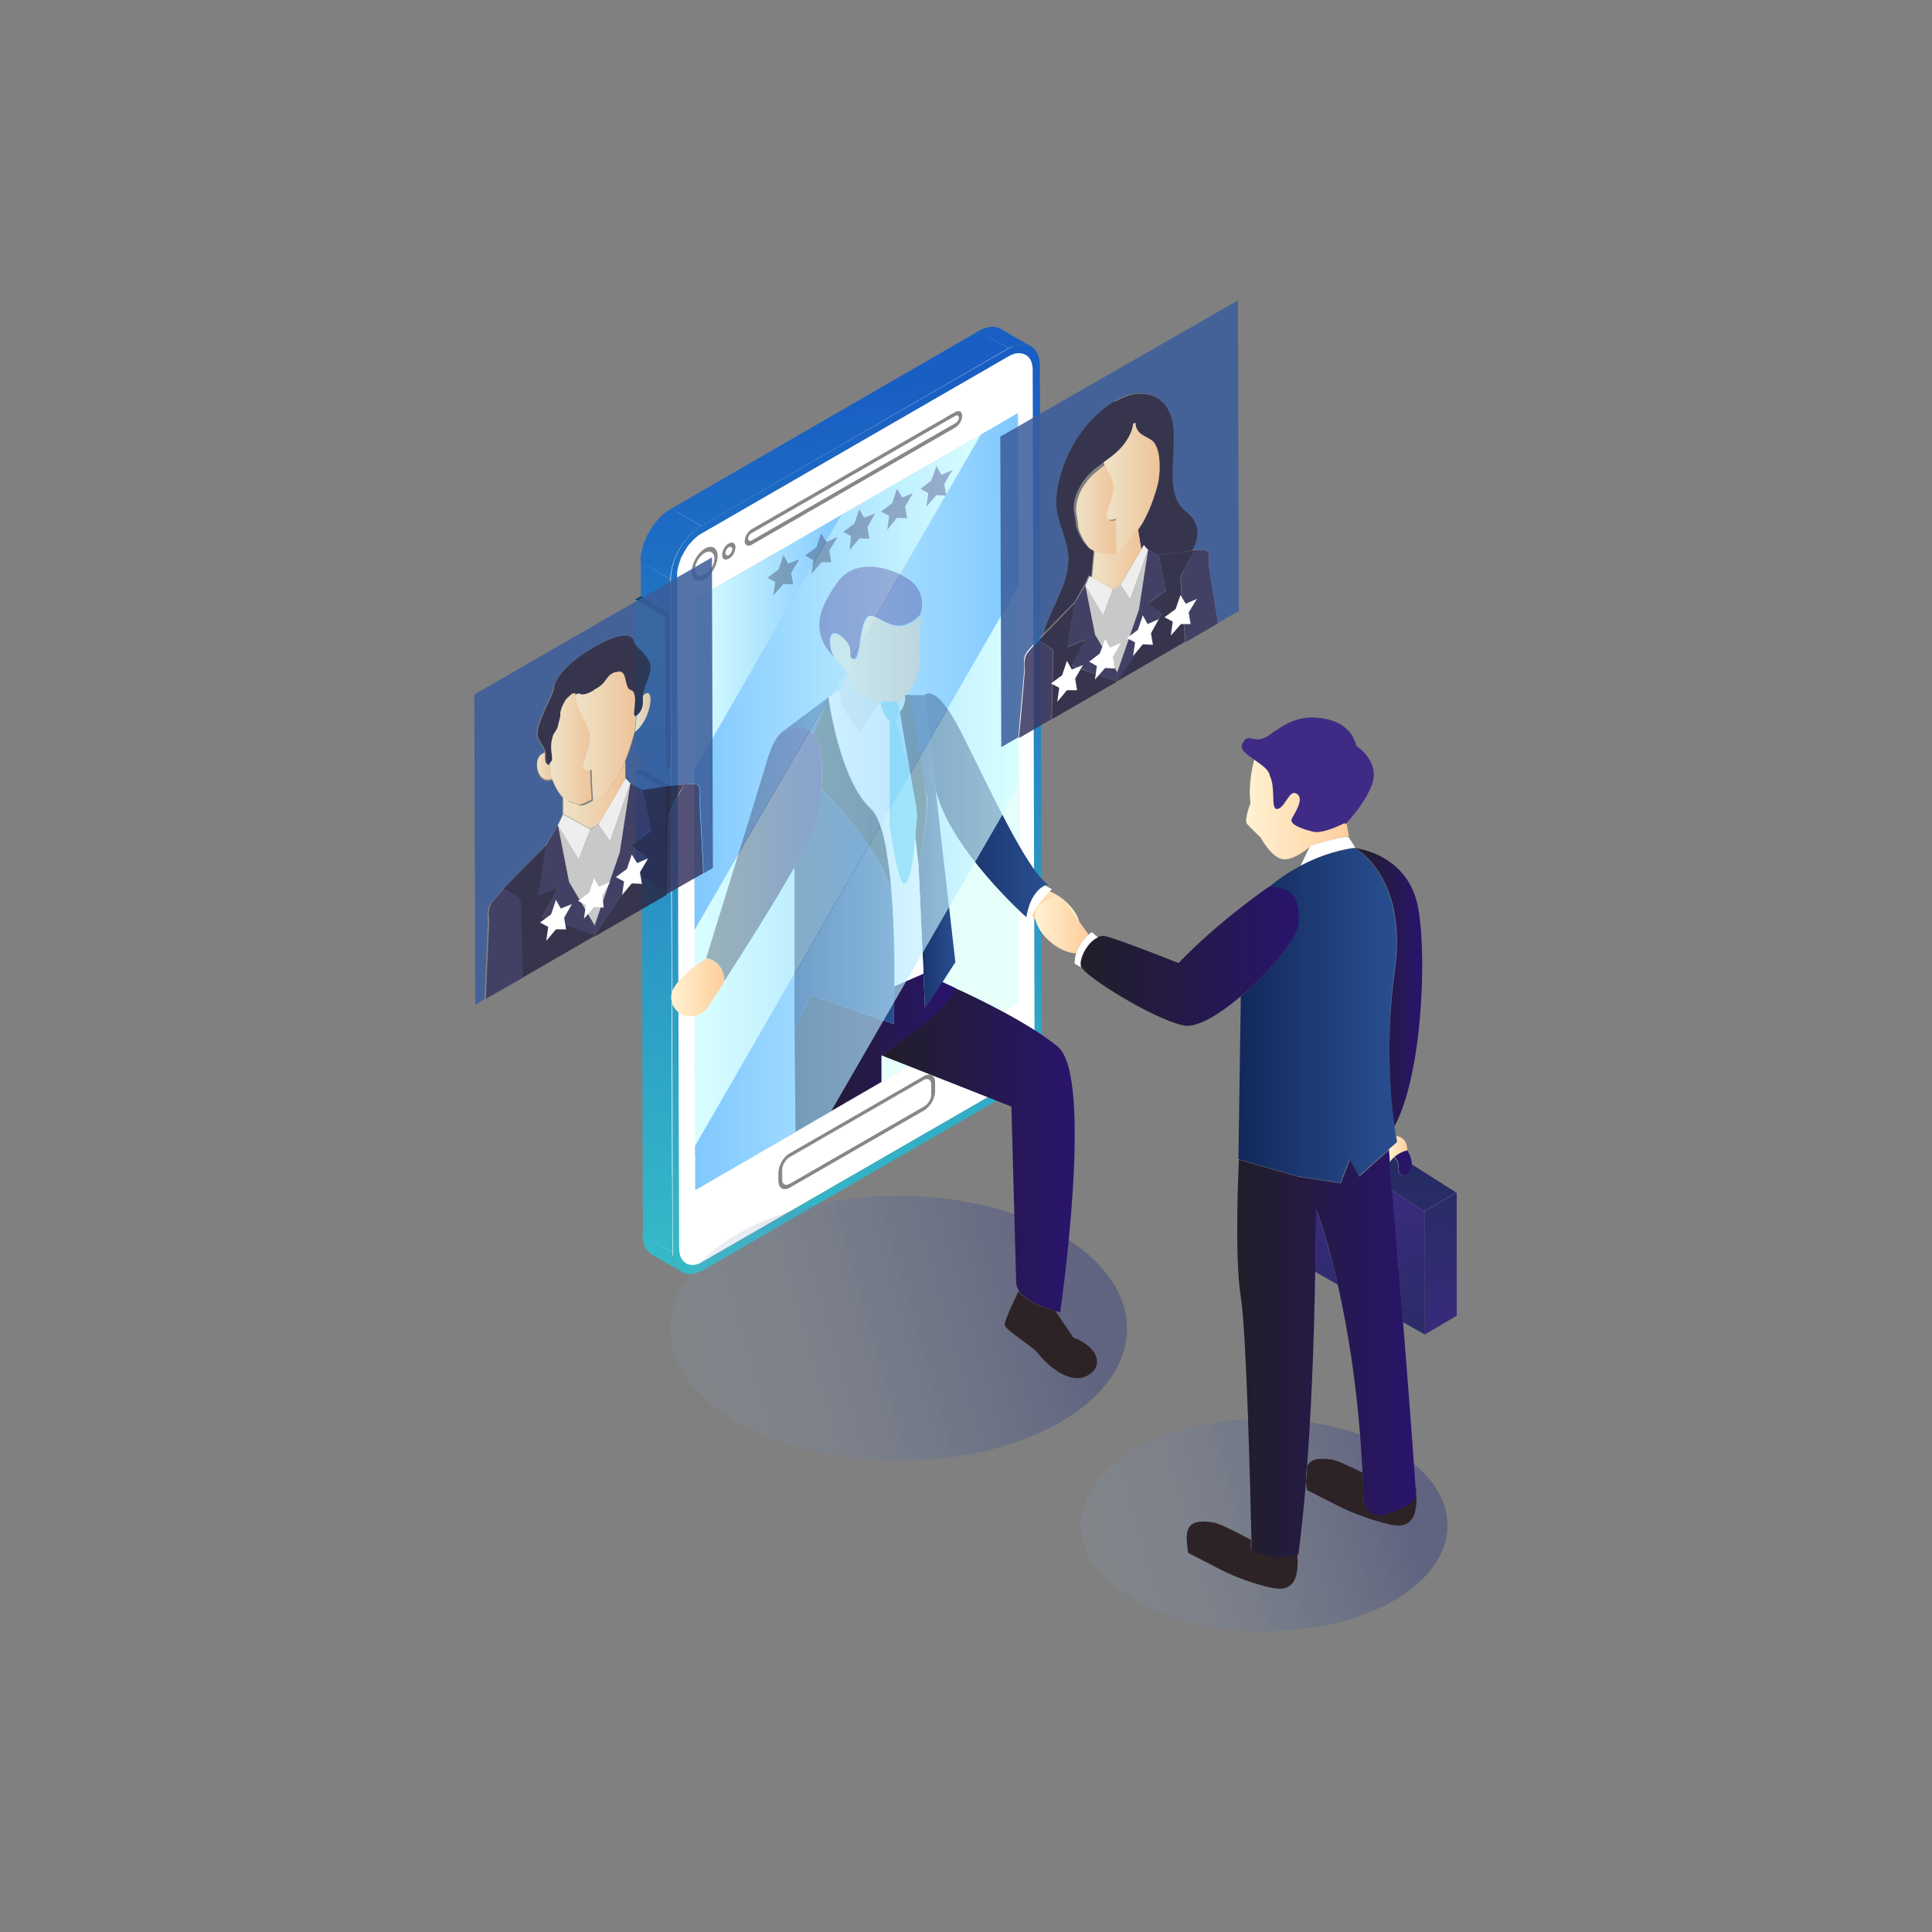 <?xml version="1.0" encoding="utf-8"?>
<!-- Generator: Adobe Illustrator 23.1.0, SVG Export Plug-In . SVG Version: 6.00 Build 0)  -->
<svg version="1.1" id="Layer_1" xmlns="http://www.w3.org/2000/svg" xmlns:xlink="http://www.w3.org/1999/xlink" x="0px" y="0px"
	 viewBox="0 0 400 400" style="enable-background:new 0 0 400 400;" xml:space="preserve">
<rect x="0" y="0" width="400" height="400" fill="#808080" stroke="none"/>
<style type="text/css">
	.st0{enable-background:new    ;}
	.st1{fill:url(#SVGID_1_);}
	.st2{fill:url(#SVGID_2_);}
	.st3{fill:#FFFFFF;}
	.st4{fill:#878787;}
	.st5{fill:url(#SVGID_3_);}
	.st6{fill:#E6FFFA;}
	.st7{fill:url(#SVGID_4_);}
	.st8{fill:#D9FCF5;}
	.st9{fill:url(#SVGID_5_);}
	.st10{fill:url(#SVGID_6_);}
	.st11{fill:url(#SVGID_7_);}
	.st12{fill:url(#SVGID_8_);}
	.st13{fill:url(#SVGID_9_);}
	.st14{fill:url(#SVGID_10_);}
	.st15{fill:url(#SVGID_11_);}
	.st16{fill:#0E4772;}
	.st17{fill:url(#SVGID_12_);}
	.st18{fill:url(#SVGID_13_);}
	.st19{fill:url(#SVGID_14_);}
	.st20{fill:url(#SVGID_15_);}
	.st21{fill:url(#SVGID_16_);}
	.st22{fill:url(#SVGID_17_);}
	.st23{fill:url(#SVGID_18_);}
	.st24{fill:url(#SVGID_19_);}
	.st25{fill:url(#SVGID_20_);}
	.st26{fill:url(#SVGID_21_);}
	.st27{fill:url(#SVGID_22_);}
	.st28{fill:url(#SVGID_23_);}
	.st29{fill:url(#SVGID_24_);}
	.st30{fill:url(#SVGID_25_);}
	.st31{fill:url(#SVGID_26_);}
	.st32{opacity:0.33;}
	.st33{fill:url(#SVGID_27_);}
	.st34{fill:url(#SVGID_28_);}
	.st35{fill:#E8E8E8;}
	.st36{fill:url(#SVGID_29_);}
	.st37{fill:url(#SVGID_30_);}
	.st38{fill:url(#SVGID_31_);}
	.st39{fill:url(#SVGID_32_);}
	.st40{fill:url(#SVGID_33_);}
	.st41{fill:url(#SVGID_34_);}
	.st42{fill:url(#SVGID_35_);}
	.st43{fill:url(#SVGID_36_);}
	.st44{fill:url(#SVGID_37_);}
	.st45{fill:url(#SVGID_38_);}
	.st46{fill:url(#SVGID_39_);}
	.st47{fill:url(#SVGID_40_);}
	.st48{fill:url(#SVGID_41_);}
	.st49{fill:url(#SVGID_42_);}
	.st50{fill:none;}
	.st51{fill:#1D2635;}
	.st52{fill:url(#SVGID_43_);}
	.st53{fill:#2D2326;}
	.st54{fill:url(#SVGID_44_);}
	.st55{fill:url(#SVGID_45_);}
	.st56{fill:url(#SVGID_46_);}
	.st57{fill:url(#SVGID_47_);}
	.st58{fill:url(#SVGID_48_);}
	.st59{fill:url(#SVGID_49_);}
	.st60{fill:url(#SVGID_50_);}
	.st61{fill:url(#SVGID_51_);}
	.st62{fill:url(#SVGID_52_);}
	.st63{fill:url(#SVGID_53_);}
	.st64{fill:#67D6EF;}
	.st65{opacity:0.67;}
	.st66{fill:url(#SVGID_54_);}
	.st67{fill:url(#SVGID_55_);}
	.st68{fill:url(#SVGID_56_);}
	.st69{fill:url(#SVGID_57_);}
	.st70{fill:url(#SVGID_58_);}
	.st71{opacity:0.86;}
	.st72{fill:url(#SVGID_59_);}
	.st73{fill:#383660;}
	.st74{fill:#2B2844;}
	.st75{fill:#D3D3D3;}
	.st76{fill:url(#SVGID_60_);}
	.st77{fill:url(#SVGID_61_);}
	.st78{fill:url(#SVGID_62_);}
	.st79{fill:#3A5D9B;}
	.st80{fill:url(#SVGID_63_);}
	.st81{fill:url(#SVGID_64_);}
	.st82{fill:url(#SVGID_65_);}
	.st83{fill:url(#SVGID_66_);}
</style>
<g>
	<g>
		<g>
			<g class="st0">
				<g>
					<linearGradient id="SVGID_1_" gradientUnits="userSpaceOnUse" x1="195.197" y1="77.593" x2="211.929" y2="252.484">
						<stop  offset="0" style="stop-color:#195EC3"/>
						<stop  offset="1" style="stop-color:#35B9C7"/>
					</linearGradient>
					<path class="st1" d="M209.3,224.5l-6.2-3.6c2.7-1.6,5-5.4,4.9-8.6l6.2,3.6C214.2,219.1,212,222.9,209.3,224.5z"/>
				</g>
				<g>
					<linearGradient id="SVGID_2_" gradientUnits="userSpaceOnUse" x1="159.068" y1="81.049" x2="175.799" y2="255.941">
						<stop  offset="0" style="stop-color:#195EC3"/>
						<stop  offset="1" style="stop-color:#35B9C7"/>
					</linearGradient>
					<polygon class="st2" points="145.6,261.2 139.5,257.7 203.1,220.9 209.3,224.5 					"/>
				</g>
				<g>
					<polygon class="st3" points="163.6,246 157.4,242.4 185.2,226.4 191.3,229.9 					"/>
				</g>
				<g>
					<polygon class="st4" points="163.6,245.1 157.4,241.6 185.2,225.5 191.3,229.1 					"/>
				</g>
				<g>
					<path class="st3" d="M187.4,222.4c0.9,0.5,1.8,1,2.7,1.6c1.2,0.7,2.3,1.3,3.5,2c0,1.4-1,3.2-2.3,3.9l-6.2-3.6
						C186.4,225.6,187.4,223.9,187.4,222.4z"/>
				</g>
				<g>
					<path class="st4" d="M191.3,229.1l-6.2-3.6c0.9-0.5,1.5-1.7,1.5-2.7l6.2,3.6C192.9,227.4,192.2,228.6,191.3,229.1z"/>
				</g>
				<g>
					<polygon class="st3" points="193.6,226 187.4,222.4 187.4,220.5 193.6,224.1 					"/>
				</g>
				<g>
					<polygon class="st4" points="192.9,226.4 186.7,222.9 186.7,220.9 192.9,224.5 					"/>
				</g>
				<g>
					<path class="st4" d="M186.3,219.9l6.2,3.6c0.3,0.2,0.5,0.5,0.5,1l-6.2-3.6C186.7,220.4,186.5,220.1,186.3,219.9z"/>
				</g>
				<g>
					<path class="st3" d="M187.4,220.5c0-0.7-0.3-1.2-0.7-1.5l6.2,3.6c0.4,0.2,0.7,0.7,0.7,1.5C191.7,223,189.3,221.6,187.4,220.5z"
						/>
				</g>
				<g>
					<polygon class="st3" points="163.5,239.6 157.4,236.1 185.2,220 191.3,223.6 					"/>
				</g>
				<g>
					<polygon class="st4" points="163.5,238.8 157.4,235.2 185.1,219.2 191.3,222.8 					"/>
				</g>
				<g>
					<path class="st3" d="M186.3,219.9l6.2,3.6c-0.3-0.2-0.7-0.1-1.1,0.1l-6.2-3.6C185.6,219.8,186,219.8,186.3,219.9z"/>
				</g>
				<g>
					<path class="st4" d="M186.8,219.1l6.2,3.6c-0.4-0.2-1-0.2-1.6,0.2l-6.2-3.6C185.8,218.9,186.3,218.8,186.8,219.1z"/>
				</g>
				<g>
					<linearGradient id="SVGID_3_" gradientUnits="userSpaceOnUse" x1="204.462" y1="76.706" x2="221.193" y2="251.598">
						<stop  offset="0" style="stop-color:#195EC3"/>
						<stop  offset="1" style="stop-color:#35B9C7"/>
					</linearGradient>
					<polygon class="st5" points="214.2,215.9 208.1,212.4 207.7,73 213.8,76.6 					"/>
				</g>
				<g>
					<polygon class="st3" points="171.9,230.2 165.8,226.6 204.9,204.1 211.1,207.6 					"/>
				</g>
				<g>
					<polygon class="st3" points="211.1,207.6 204.9,204.1 204.8,159.1 210.9,162.7 					"/>
				</g>
				<g>
					<polygon class="st6" points="171.9,230.2 165.8,226.6 204.8,159.1 210.9,162.7 					"/>
				</g>
				<g>
					<polygon class="st6" points="210.9,162.7 211.1,207.6 171.9,230.2 					"/>
				</g>
				<g>
					<path class="st4" d="M162.5,245.2l-6.2-3.6c0.3,0.2,0.7,0.1,1.1-0.1l6.2,3.6C163.1,245.4,162.7,245.4,162.5,245.2z"/>
				</g>
				<g>
					<path class="st3" d="M161.9,246.1l-6.2-3.6c0.4,0.2,1,0.2,1.6-0.2l6.2,3.6C162.9,246.3,162.4,246.4,161.9,246.1z"/>
				</g>
				<g>
					<path class="st3" d="M162.5,245.2l-6.2-3.6c-0.3-0.2-0.5-0.5-0.5-1l6.2,3.6C162,244.7,162.2,245.1,162.5,245.2z"/>
				</g>
				<g>
					<path class="st4" d="M161.9,246.1l-6.2-3.6c-0.4-0.2-0.7-0.7-0.7-1.5l6.2,3.6C161.3,245.4,161.5,245.9,161.9,246.1z"/>
				</g>
				<g>
					<polygon class="st3" points="162,244.2 155.9,240.7 155.8,238.7 162,242.3 					"/>
				</g>
				<g>
					<polygon class="st4" points="161.3,244.7 155.1,241.1 155.1,239.2 161.3,242.7 					"/>
				</g>
				<g>
					<path class="st3" d="M191.3,223.6c0.9-0.5,1.6-0.1,1.6,0.9l0,1.9c0,1-0.7,2.2-1.5,2.7l-27.8,16c-0.9,0.5-1.6,0.1-1.6-0.9l0-1.9
						c0-1,0.7-2.2,1.5-2.7L191.3,223.6z"/>
				</g>
				<g>
					<path class="st3" d="M162,242.3l-6.2-3.6c0-1,0.7-2.2,1.5-2.7l6.2,3.6C162.7,240.1,162,241.3,162,242.3z"/>
				</g>
				<g>
					<path class="st4" d="M161.3,242.7l-6.2-3.6c0-1.4,1-3.2,2.3-3.9l6.2,3.6C162.3,239.5,161.3,241.3,161.3,242.7z"/>
				</g>
				<g>
					<linearGradient id="SVGID_4_" gradientUnits="userSpaceOnUse" x1="124.032" y1="84.4" x2="140.764" y2="259.293">
						<stop  offset="0" style="stop-color:#195EC3"/>
						<stop  offset="1" style="stop-color:#35B9C7"/>
					</linearGradient>
					<path class="st7" d="M142.1,261.6L136,258c0.9,0.5,2.1,0.5,3.5-0.3l6.2,3.6C144.3,262,143,262.1,142.1,261.6z"/>
				</g>
				<g>
					<path class="st3" d="M142.1,261.6L136,258c-0.9-0.5-1.4-1.6-1.4-3.2l6.2,3.6C140.7,260,141.2,261.1,142.1,261.6z"/>
				</g>
				<g>
					<polygon class="st3" points="143.9,246.4 137.8,242.8 165.8,226.6 171.9,230.2 					"/>
				</g>
				<g>
					<polygon class="st8" points="143.9,246.4 137.8,242.8 137.7,233.6 143.9,237.2 					"/>
				</g>
				<g>
					<polygon class="st3" points="210.9,162.7 204.8,159.1 204.7,117.7 210.8,121.3 					"/>
				</g>
				<g>
					<polygon class="st8" points="143.9,237.2 137.7,233.6 204.7,117.7 210.8,121.3 					"/>
				</g>
				<g>
					<polygon class="st3" points="210.8,121.3 204.7,117.7 204.6,81.9 210.7,85.5 					"/>
				</g>
				<g>
					<polygon class="st6" points="143.9,237.2 137.7,233.6 137.6,189 143.8,192.5 					"/>
				</g>
				<g>
					<linearGradient id="SVGID_5_" gradientUnits="userSpaceOnUse" x1="120.347" y1="84.753" x2="137.078" y2="259.646">
						<stop  offset="0" style="stop-color:#195EC3"/>
						<stop  offset="1" style="stop-color:#35B9C7"/>
					</linearGradient>
					<path class="st9" d="M141.1,263.3l-6.2-3.6c-1.1-0.7-1.9-2.1-1.9-4.1l6.2,3.6C139.2,261.2,139.9,262.7,141.1,263.3z"/>
				</g>
				<g>
					<linearGradient id="SVGID_6_" gradientUnits="userSpaceOnUse" x1="143.753" y1="161.349" x2="210.819" y2="161.349">
						<stop  offset="0" style="stop-color:#D9FFFF"/>
						<stop  offset="1" style="stop-color:#81C8FF"/>
					</linearGradient>
					<polygon class="st10" points="210.7,85.5 210.8,121.3 143.9,237.2 143.8,192.5 203,90 					"/>
				</g>
				<g>
					<polygon class="st6" points="203,90 196.8,86.4 204.6,81.9 210.7,85.5 					"/>
				</g>
				<g>
					<linearGradient id="SVGID_7_" gradientUnits="userSpaceOnUse" x1="210.317" y1="76.146" x2="227.048" y2="251.038">
						<stop  offset="0" style="stop-color:#195EC3"/>
						<stop  offset="1" style="stop-color:#35B9C7"/>
					</linearGradient>
					<path class="st11" d="M206.2,69.9l6.2,3.6c0.9,0.5,1.4,1.6,1.4,3.2l-6.2-3.6C207.7,71.5,207.1,70.4,206.2,69.9z"/>
				</g>
				<g>
					<path class="st3" d="M206.2,69.8C206.2,69.8,206.2,69.9,206.2,69.8l6.2,3.6c0,0,0,0,0,0C210.3,72.2,208.3,71,206.2,69.8z"/>
				</g>
				<g>
					<polygon class="st8" points="174.1,106.6 168,103 196.8,86.4 203,90 					"/>
				</g>
				<g>
					<polygon class="st8" points="143.7,159.4 137.5,155.8 168,103 174.1,106.6 					"/>
				</g>
				<g>
					<polygon class="st6" points="143.6,124.3 137.4,120.7 168,103 174.1,106.6 					"/>
				</g>
				<g>
					<polygon class="st3" points="155.6,112.8 149.5,109.2 191.7,84.9 197.8,88.4 					"/>
				</g>
				<g>
					<polygon class="st4" points="155.6,111.9 149.5,108.4 191.7,84 197.8,87.6 					"/>
				</g>
				<g>
					<polygon class="st3" points="155.6,110.4 149.5,106.9 191.7,82.5 197.8,86.1 					"/>
				</g>
				<g>
					<path class="st4" d="M192.1,82.5l6.2,3.6c0.1,0.1,0.2,0.2,0.2,0.4c0,0.4-0.3,0.9-0.7,1.1l-6.2-3.6c0.4-0.2,0.7-0.7,0.7-1.1
						C192.3,82.7,192.2,82.5,192.1,82.5z"/>
				</g>
				<g>
					<polygon class="st4" points="155.6,109.6 149.5,106 191.7,81.7 197.8,85.3 					"/>
				</g>
				<g>
					<path class="st3" d="M198.8,85.2l-6.2-3.6c0.2,0.1,0.4,0.4,0.4,0.9c0,0.2,0,0.3-0.1,0.5l5.3,3.1c0.1,0.1,0.2,0.2,0.2,0.4
						c0,0.4-0.3,0.9-0.7,1.1l-5.6-3.2c-0.2,0.2-0.4,0.4-0.6,0.5l6.2,3.6c0.8-0.4,1.4-1.5,1.4-2.4C199.2,85.6,199,85.3,198.8,85.2z"
						/>
				</g>
				<g>
					<path class="st4" d="M192.6,81.6l6.2,3.6c-0.3-0.1-0.6-0.1-1,0.1l-6.2-3.6C192,81.5,192.4,81.4,192.6,81.6z"/>
				</g>
				<g>
					<linearGradient id="SVGID_8_" gradientUnits="userSpaceOnUse" x1="143.659" y1="141.253" x2="202.981" y2="141.253">
						<stop  offset="0" style="stop-color:#81C8FF"/>
						<stop  offset="1" style="stop-color:#D9FFFF"/>
					</linearGradient>
					<polygon class="st12" points="203,90 143.8,192.5 143.7,159.4 174.1,106.6 					"/>
				</g>
				<g>
					<path class="st4" d="M155.2,112l-6.2-3.6c0.1,0.1,0.3,0.1,0.5,0l6.2,3.6C155.5,112.1,155.3,112.1,155.2,112z"/>
				</g>
				<g>
					<path class="st3" d="M148.5,109.3c0.3,0.1,0.6,0.1,1-0.1l6.2,3.6c-0.4,0.2-0.7,0.2-1,0.1C152.8,111.8,150.4,110.4,148.5,109.3z
						"/>
				</g>
				<g>
					<path class="st3" d="M149,108.4c-0.1-0.1-0.2-0.2-0.2-0.4c2.1,1.2,4.1,2.4,6.2,3.6c0,0.2,0.1,0.4,0.2,0.4
						C153.3,110.9,150.9,109.5,149,108.4z"/>
				</g>
				<g>
					<path class="st3" d="M149.2,107.1c0.1-0.1,0.2-0.2,0.3-0.3l6.2,3.6c-0.1,0.1-0.2,0.2-0.3,0.3
						C153.3,109.5,151.2,108.3,149.2,107.1z"/>
				</g>
				<g>
					<path class="st3" d="M149.2,107.1c2.1,1.2,4.1,2.4,6.2,3.6c-0.2,0.2-0.4,0.6-0.4,0.9c-1.2-0.7-2.3-1.3-3.5-2
						c-0.7-0.4-1.3-0.8-2-1.1c-0.2-0.1-0.5-0.4-0.7-0.4C148.8,107.7,149,107.4,149.2,107.1z"/>
				</g>
				<g>
					<path class="st4" d="M154.7,112.9l-6.2-3.6c-0.2-0.1-0.4-0.4-0.4-0.9c0-0.9,0.6-1.9,1.4-2.4l6.2,3.6c-0.8,0.4-1.4,1.5-1.4,2.4
						C154.3,112.4,154.4,112.7,154.7,112.9z"/>
				</g>
				<g>
					<path class="st3" d="M146.1,109.7c0-0.4-0.2-0.7-0.4-0.9l6.2,3.6c0.3,0.1,0.4,0.5,0.4,0.9C150.2,112.1,148.2,110.9,146.1,109.7
						c2.1,1.2,4.1,2.4,6.2,3.6c0,0.9-0.6,2-1.4,2.4c-0.4,0.2-0.7,0.2-1,0.1l-6.2-3.6c0.3,0.1,0.6,0.1,1-0.1
						C145.5,111.7,146.1,110.6,146.1,109.7z"/>
				</g>
				<g>
					<path class="st4" d="M145.7,108.8l6.2,3.6c-0.3-0.1-0.6-0.1-1,0.1l-6.2-3.6C145.1,108.7,145.5,108.7,145.7,108.8z"/>
				</g>
				<g>
					<path class="st3" d="M191.7,82.5c0.2-0.1,0.3-0.1,0.5,0l6.2,3.6c-0.1-0.1-0.3-0.1-0.5,0C196,85,193.5,83.6,191.7,82.5z"/>
				</g>
				<g>
					<path class="st4" d="M145.2,109.7l6.2,3.6c0.1,0.1,0.2,0.2,0.2,0.4c0,0.4-0.3,1-0.7,1.2l-6.2-3.6c0.4-0.2,0.7-0.7,0.7-1.2
						C145.4,109.9,145.3,109.8,145.2,109.7z"/>
				</g>
				<g>
					<path class="st4" d="M150.4,114.9l-6.2-3.6c0.1,0.1,0.3,0.1,0.5,0l6.2,3.6C150.7,115,150.5,115,150.4,114.9z"/>
				</g>
				<g>
					<path class="st3" d="M144.7,109.7c0.2-0.1,0.4-0.1,0.5,0l6.2,3.6c-0.1-0.1-0.3-0.1-0.5,0c-0.4,0.2-0.7,0.7-0.7,1.2
						c-2.1-1.2-4.1-2.4-6.2-3.6C144,110.5,144.3,109.9,144.7,109.7z"/>
				</g>
				<g>
					<path class="st3" d="M144.2,111.3c-0.1-0.1-0.2-0.2-0.2-0.4c2.1,1.2,4.1,2.4,6.2,3.6c0,0.2,0.1,0.4,0.2,0.4
						C148.5,113.9,146.1,112.4,144.2,111.3z"/>
				</g>
				<g>
					<path class="st4" d="M149.9,115.8l-6.2-3.6c-0.3-0.1-0.4-0.5-0.4-0.9c0-0.9,0.6-2,1.4-2.4l6.2,3.6c-0.8,0.4-1.4,1.5-1.4,2.4
						C149.5,115.3,149.6,115.6,149.9,115.8z"/>
				</g>
				<g>
					<polygon class="st3" points="145.2,110.5 139.1,106.9 202.7,70.2 208.8,73.8 					"/>
				</g>
				<g>
					<path class="st3" d="M202.7,70.2c1.4-0.8,2.6-0.9,3.5-0.4c2.1,1.2,4.1,2.4,6.2,3.6c-0.9-0.5-2.1-0.4-3.5,0.4
						C207,72.7,204.5,71.3,202.7,70.2z"/>
				</g>
				<g>
					<polygon class="st8" points="143.8,192.5 137.6,189 137.5,155.8 143.7,159.4 					"/>
				</g>
				<g>
					<path class="st4" d="M150.9,112.5c0.8-0.4,1.4-0.1,1.4,0.8c0,0.9-0.6,2-1.4,2.4c-0.8,0.4-1.4,0.1-1.4-0.8
						C149.5,114,150.1,112.9,150.9,112.5z M150.9,114.9c0.4-0.2,0.7-0.7,0.7-1.2c0-0.4-0.3-0.6-0.7-0.4c-0.4,0.2-0.7,0.7-0.7,1.2
						C150.2,114.9,150.5,115.1,150.9,114.9"/>
				</g>
				<g>
					<path class="st3" d="M150.9,114.9c-0.4,0.2-0.7,0-0.7-0.4c0-0.4,0.3-1,0.7-1.2c0.4-0.2,0.7,0,0.7,0.4
						C151.6,114.1,151.2,114.7,150.9,114.9z"/>
				</g>
				<g>
					<path class="st3" d="M141.5,114.5c0.1-0.1,0.1-0.2,0.1-0.2c2.1,1.2,4.1,2.4,6.2,3.6c0,0.1-0.1,0.2-0.1,0.2
						C145.6,116.9,143.6,115.7,141.5,114.5z"/>
				</g>
				<g>
					<path class="st3" d="M142.5,114.5c1.8,1,3.6,2.1,5.4,3.1c0,0.1-0.1,0.1-0.1,0.2c-2.1-1.2-4.1-2.4-6.2-3.6
						c0-0.1,0.1-0.1,0.1-0.2C142,114.2,142.3,114.3,142.5,114.5z"/>
				</g>
				<g>
					<path class="st3" d="M142.3,114.9c1.8,1,3.6,2.1,5.4,3.1c0,0.1-0.1,0.1-0.1,0.2c-2.1-1.2-4.1-2.4-6.2-3.6
						c0-0.1,0.1-0.1,0.1-0.2C141.8,114.6,142,114.8,142.3,114.9z"/>
				</g>
				<g>
					<linearGradient id="SVGID_9_" gradientUnits="userSpaceOnUse" x1="143.559" y1="133.006" x2="174.128" y2="133.006">
						<stop  offset="0" style="stop-color:#D9FFFF"/>
						<stop  offset="1" style="stop-color:#81C8FF"/>
					</linearGradient>
					<polygon class="st13" points="174.1,106.6 143.7,159.4 143.6,124.3 					"/>
				</g>
				<g>
					<polygon class="st6" points="143.7,159.4 137.5,155.8 137.4,120.7 143.6,124.3 					"/>
				</g>
				<g>
					<path class="st3" d="M139.7,116.3c0.6-0.4,1.2-0.9,1.6-1.6c2.1,1.2,4.1,2.4,6.2,3.6c-0.5,0.7-1,1.2-1.6,1.6
						c-0.2,0.1-0.3,0.2-0.5,0.2c-2.1-1.2-4.1-2.4-6.2-3.6C139.4,116.4,139.6,116.4,139.7,116.3z"/>
				</g>
				<g>
					<path class="st3" d="M139,116.6c0.1,0,0.2,0,0.3-0.1c2.1,1.2,4.1,2.4,6.2,3.6c-0.1,0-0.2,0.1-0.3,0.1
						C143.1,119,141,117.8,139,116.6z"/>
				</g>
				<g>
					<path class="st3" d="M138.9,116.6C138.9,116.6,138.9,116.6,138.9,116.6c2.1,1.2,4.2,2.4,6.2,3.6c0,0,0,0-0.1,0
						C143,119,141,117.8,138.9,116.6z"/>
				</g>
				<g>
					<path class="st3" d="M142.4,111.6c0-0.8-0.2-1.3-0.6-1.6c2.1,1.2,4.1,2.4,6.2,3.6c0.4,0.3,0.6,0.9,0.6,1.6
						c0,0.8-0.2,1.6-0.7,2.4c-2.1-1.2-4.1-2.4-6.2-3.6C142.2,113.2,142.4,112.4,142.4,111.6z"/>
				</g>
				<g>
					<path class="st3" d="M138,116.5c0.3,0.1,0.6,0.1,0.9,0.1c2.1,1.2,4.1,2.4,6.2,3.6c-0.4,0.1-0.7,0-0.9-0.1
						C142.1,118.9,140,117.7,138,116.5z"/>
				</g>
				<g>
					<path class="st3" d="M138.7,117c1.8,1,3.6,2.1,5.4,3.1c0,0,0,0,0,0c-2.1-1.2-4.1-2.4-6.2-3.6c0,0,0,0,0,0
						C138.2,116.7,138.5,116.8,138.7,117z"/>
				</g>
				<g>
					<path class="st3" d="M141.8,109.9c2.1,1.2,4.1,2.4,6.2,3.6c-0.9-0.5-1.8-1-2.7-1.6c-0.9-0.5-1.8-1-2.7-1.6
						C142.3,110.2,142,110.1,141.8,109.9C141.8,109.9,141.8,109.9,141.8,109.9z"/>
				</g>
				<g>
					<path class="st3" d="M141.8,109.9c2.1,1.2,4.1,2.4,6.2,3.6c0,0,0,0,0,0C145.9,112.3,143.8,111.2,141.8,109.9
						C141.8,110,141.8,110,141.8,109.9z"/>
				</g>
				<g>
					<path class="st3" d="M137.8,116.5c0,0,0.1,0,0.1,0.1c2.1,1.2,4.1,2.4,6.2,3.6c0,0-0.1,0-0.1-0.1
						C142.1,119,139.7,117.5,137.8,116.5z"/>
				</g>
				<g>
					<path class="st4" d="M144.5,119.2l-6.2-3.6c0.4,0.2,0.9,0.2,1.4-0.1l6.2,3.6C145.3,119.3,144.8,119.4,144.5,119.2z"/>
				</g>
				<g>
					<path class="st4" d="M141.1,110.7l6.2,3.6c0.4,0.2,0.6,0.6,0.6,1.3c0,1.3-0.9,2.8-2,3.4l-6.2-3.6c1.1-0.6,2-2.2,2-3.4
						C141.7,111.4,141.5,110.9,141.1,110.7z"/>
				</g>
				<g>
					<path class="st3" d="M141.8,109.9c0,0-0.1-0.1-0.1-0.1l6.2,3.6c0,0,0.1,0.1,0.1,0.1C145.9,112.3,143.8,111.1,141.8,109.9z"/>
				</g>
				<g>
					<path class="st3" d="M145.9,114.5c-1.6-0.9-3.1-1.8-4.7-2.7C142.8,112.6,144.3,113.5,145.9,114.5L145.9,114.5z"/>
				</g>
				<g>
					<path class="st3" d="M139.7,110.9c0.5-0.3,1-0.3,1.4-0.1l6.2,3.6c-0.4-0.2-0.9-0.2-1.4,0.1
						C143.8,113.3,141.8,112.1,139.7,110.9c2.1,1.2,4.1,2.4,6.2,3.6c-1.1,0.6-2,2.2-2,3.4c-2.1-1.2-4.1-2.4-6.2-3.6
						c2.1,1.2,4.1,2.4,6.2,3.6c0,0.6,0.2,1.1,0.6,1.3l-6.2-3.6c-0.4-0.2-0.6-0.6-0.6-1.3C137.7,113,138.6,111.5,139.7,110.9z"/>
				</g>
				<g>
					<path class="st4" d="M141.6,109.9l6.2,3.6c-0.5-0.3-1.2-0.2-1.9,0.2l-6.2-3.6C140.5,109.6,141.2,109.6,141.6,109.9z"/>
				</g>
				<g>
					<path class="st4" d="M144,120l-6.2-3.6c-0.5-0.3-0.8-0.9-0.8-1.7c0-1.7,1.2-3.8,2.7-4.7l6.2,3.6c-1.5,0.9-2.7,3-2.7,4.7
						C143.2,119.2,143.5,119.8,144,120z"/>
				</g>
				<g>
					<path class="st4" d="M145.9,113.6c1.5-0.9,2.7-0.2,2.7,1.6c0,1.7-1.2,3.8-2.7,4.7c-1.5,0.9-2.7,0.2-2.7-1.5
						C143.2,116.6,144.4,114.5,145.9,113.6z M145.9,119c1.1-0.6,2-2.2,2-3.4c0-1.3-0.9-1.8-2-1.1c-1.1,0.6-2,2.2-2,3.4
						C143.9,119.1,144.8,119.7,145.9,119"/>
				</g>
				<g>
					<path class="st3" d="M145.9,119c-1.1,0.6-2,0.1-2-1.1c0-1.3,0.9-2.8,2-3.4c1.1-0.6,2-0.1,2,1.1
						C147.9,116.9,147,118.4,145.9,119z"/>
				</g>
				<g>
					<linearGradient id="SVGID_10_" gradientUnits="userSpaceOnUse" x1="123.105" y1="84.49" x2="139.836" y2="259.382">
						<stop  offset="0" style="stop-color:#195EC3"/>
						<stop  offset="1" style="stop-color:#35B9C7"/>
					</linearGradient>
					<polygon class="st14" points="139.2,259.2 133.1,255.7 132.9,180.2 139,183.7 					"/>
				</g>
				<g>
					<linearGradient id="SVGID_11_" gradientUnits="userSpaceOnUse" x1="127.542" y1="84.065" x2="144.274" y2="258.957">
						<stop  offset="0" style="stop-color:#195EC3"/>
						<stop  offset="1" style="stop-color:#35B9C7"/>
					</linearGradient>
					<polygon class="st15" points="139,183.7 132.9,180.2 132.8,159.2 139,162.8 					"/>
				</g>
				<g>
					<polygon class="st16" points="139,162.8 139,183.7 137.8,184.4 137.8,163.4 					"/>
				</g>
				<g>
					<polygon class="st16" points="137.8,163.4 131.6,159.9 132.8,159.2 139,162.8 					"/>
				</g>
				<g>
					<linearGradient id="SVGID_12_" gradientUnits="userSpaceOnUse" x1="128.687" y1="83.956" x2="145.418" y2="258.847">
						<stop  offset="0" style="stop-color:#195EC3"/>
						<stop  offset="1" style="stop-color:#35B9C7"/>
					</linearGradient>
					<polygon class="st17" points="139,162.8 132.8,159.2 132.8,155.3 138.9,158.9 					"/>
				</g>
				<g>
					<linearGradient id="SVGID_13_" gradientUnits="userSpaceOnUse" x1="130.332" y1="83.798" x2="147.063" y2="258.69">
						<stop  offset="0" style="stop-color:#195EC3"/>
						<stop  offset="1" style="stop-color:#35B9C7"/>
					</linearGradient>
					<polygon class="st18" points="138.9,158.9 132.8,155.3 132.7,123.4 138.8,127 					"/>
				</g>
				<g>
					<polygon class="st16" points="138.8,127 138.9,158.9 137.8,159.5 137.7,127.7 					"/>
				</g>
				<g>
					<path class="st3" d="M134.1,115.5c0-0.8,0.1-1.6,0.4-2.4c2.1,1.2,4.1,2.4,6.2,3.6c-0.2,0.8-0.4,1.7-0.4,2.4
						C138.4,118,136,116.6,134.1,115.5z"/>
				</g>
				<g>
					<path class="st3" d="M134.5,113.1c0.7-2.5,2.5-4.9,4.6-6.1l6.2,3.6c-2,1.2-3.8,3.6-4.6,6.1
						C138.6,115.4,136.5,114.3,134.5,113.1z"/>
				</g>
				<g>
					<polygon class="st3" points="138.8,127 138.9,158.9 139,162.8 139,162.8 139,162.8 139,183.7 139.2,257.6 140.7,258.4 
						140.3,119.1 134.1,115.5 134.1,124.3 					"/>
				</g>
				<g>
					<linearGradient id="SVGID_14_" gradientUnits="userSpaceOnUse" x1="168.883" y1="80.11" x2="185.614" y2="255.002">
						<stop  offset="0" style="stop-color:#195EC3"/>
						<stop  offset="1" style="stop-color:#35B9C7"/>
					</linearGradient>
					<path class="st19" d="M215.3,75.8c0-4.1-2.9-5.7-6.4-3.7l-63.6,36.7c-3.5,2-6.4,7-6.4,11l0,7.1l0.1,31.9l0,3.9l0.1,21l0.2,75.5
						c0,4.1,2.9,5.7,6.4,3.7l63.6-36.7c3.5-2,6.4-7,6.4-11L215.3,75.8z M209.3,224.5l-63.6,36.7c-2.7,1.6-5,0.3-5-2.8l-0.4-139.3
						c0-3.1,2.2-7,4.9-8.6l63.6-36.7c2.7-1.6,5-0.3,5,2.8l0.4,139.3C214.2,219.1,212,222.9,209.3,224.5"/>
				</g>
				<g>
					<linearGradient id="SVGID_15_" gradientUnits="userSpaceOnUse" x1="143.879" y1="183.834" x2="210.937" y2="183.834">
						<stop  offset="0" style="stop-color:#81C8FF"/>
						<stop  offset="1" style="stop-color:#D9FFFF"/>
					</linearGradient>
					<polygon class="st20" points="210.8,121.3 143.9,237.2 143.9,246.4 171.9,230.2 210.9,162.7 					"/>
				</g>
				<g>
					<path class="st3" d="M212.6,221.1c1-1.6,1.6-3.5,1.6-5.2l-0.4-139.3c0-1.2-0.3-2.1-0.9-2.7c0,0-0.1-0.1-0.1-0.1
						c-0.3-0.3-0.7-0.5-1.2-0.6c-0.8-0.2-1.7,0-2.8,0.6l-63.6,36.7c-0.7,0.4-1.3,0.9-1.9,1.6c-0.1,0.1-0.2,0.2-0.3,0.3
						c-0.1,0.1-0.2,0.2-0.3,0.3c-0.4,0.5-0.7,1-1,1.5c-0.2,0.4-0.5,0.9-0.7,1.3c-0.1,0.1-0.1,0.2-0.1,0.4c0,0.1-0.1,0.2-0.1,0.2
						c-0.2,0.6-0.4,1.2-0.5,1.7c-0.1,0.4-0.1,0.8-0.1,1.2l0.4,139.3c0,0.6,0.1,1.1,0.2,1.6c0.1,0.3,0.2,0.6,0.4,0.8
						c0.1,0.2,0.2,0.3,0.4,0.5c0.5,0.5,1.1,0.7,1.8,0.7c0,0,0,0,0,0c0.6,0,1.4-0.2,2.1-0.7l63.6-36.7c1-0.6,2-1.5,2.8-2.6
						c0.1-0.1,0.1-0.2,0.2-0.3C212.4,221.5,212.5,221.3,212.6,221.1z M155.6,109.6l42.2-24.3c0.8-0.4,1.4-0.1,1.4,0.8
						c0,0.9-0.6,1.9-1.4,2.4l-42.2,24.3c-0.8,0.4-1.4,0.1-1.4-0.8C154.3,111.1,154.9,110,155.6,109.6 M150.9,112.5
						c0.8-0.4,1.4-0.1,1.4,0.8c0,0.9-0.6,2-1.4,2.4c-0.8,0.4-1.4,0.1-1.4-0.8C149.5,114,150.1,112.9,150.9,112.5 M145.9,113.6
						c1.5-0.9,2.7-0.2,2.7,1.6c0,1.7-1.2,3.8-2.7,4.7c-1.5,0.9-2.7,0.2-2.7-1.5C143.2,116.6,144.4,114.5,145.9,113.6 M191.3,229.9
						l-27.8,16c-1.2,0.7-2.3,0.1-2.3-1.3l0-1.9c0-1.4,1-3.2,2.3-3.9l27.8-16c1.2-0.7,2.3-0.1,2.3,1.3l0,1.9
						C193.6,227.5,192.6,229.2,191.3,229.9 M171.9,230.2l-28,16.2l0-9.2l-0.1-44.7l-0.1-33.2l-0.1-35.1l30.6-17.6L203,90l7.7-4.5
						l0.1,35.8l0.1,41.4l0,0l0.1,44.9L171.9,230.2"/>
				</g>
				<g>
					<path class="st4" d="M191.3,222.8l-27.8,16c-1.2,0.7-2.3,2.5-2.3,3.9l0,1.9c0,1.4,1,2,2.3,1.3l27.8-16c1.2-0.7,2.3-2.5,2.3-3.9
						l0-1.9C193.6,222.7,192.6,222.1,191.3,222.8z M191.3,229.1l-27.8,16c-0.9,0.5-1.6,0.1-1.6-0.9l0-1.9c0-1,0.7-2.2,1.5-2.7
						l27.8-16c0.9-0.5,1.6-0.1,1.6,0.9l0,1.9C192.9,227.4,192.2,228.6,191.3,229.1"/>
				</g>
				<g>
					<linearGradient id="SVGID_16_" gradientUnits="userSpaceOnUse" x1="208.636" y1="76.307" x2="225.367" y2="251.198">
						<stop  offset="0" style="stop-color:#195EC3"/>
						<stop  offset="1" style="stop-color:#35B9C7"/>
					</linearGradient>
					<path class="st21" d="M207.2,68.1l6.2,3.6c-1.2-0.7-2.8-0.6-4.6,0.4l-6.2-3.6C204.5,67.5,206.1,67.4,207.2,68.1z"/>
				</g>
				<g>
					<linearGradient id="SVGID_17_" gradientUnits="userSpaceOnUse" x1="133.701" y1="182.326" x2="139.731" y2="122.754">
						<stop  offset="0" style="stop-color:#195EC3"/>
						<stop  offset="1" style="stop-color:#35B9C7"/>
					</linearGradient>
					<polygon class="st22" points="137.8,184.4 131.7,180.8 131.6,159.9 137.8,163.4 					"/>
				</g>
				<g>
					<path class="st4" d="M197.8,85.3c0.8-0.4,1.4-0.1,1.4,0.8c0,0.9-0.6,1.9-1.4,2.4l-42.2,24.3c-0.8,0.4-1.4,0.1-1.4-0.8
						c0-0.9,0.6-1.9,1.4-2.4L197.8,85.3z M197.8,87.6c0.4-0.2,0.7-0.7,0.7-1.1c0-0.4-0.3-0.6-0.7-0.4l-42.2,24.3
						c-0.4,0.2-0.7,0.7-0.7,1.1c0,0.4,0.3,0.6,0.7,0.4L197.8,87.6"/>
				</g>
				<g>
					<path class="st3" d="M155.6,111.9c-0.4,0.2-0.7,0-0.7-0.4c0-0.4,0.3-0.9,0.7-1.1l42.2-24.3c0.4-0.2,0.7,0,0.7,0.4
						c0,0.4-0.3,0.9-0.7,1.1L155.6,111.9z"/>
				</g>
				<g>
					<linearGradient id="SVGID_18_" gradientUnits="userSpaceOnUse" x1="130.578" y1="182.01" x2="136.608" y2="122.438">
						<stop  offset="0" style="stop-color:#195EC3"/>
						<stop  offset="1" style="stop-color:#35B9C7"/>
					</linearGradient>
					<polygon class="st23" points="137.8,159.5 131.6,156 131.5,124.1 137.7,127.7 					"/>
				</g>
				<g>
					<polygon class="st16" points="137.7,127.7 131.5,124.1 132.7,123.4 138.8,127 					"/>
				</g>
				<g>
					<linearGradient id="SVGID_19_" gradientUnits="userSpaceOnUse" x1="173.085" y1="79.708" x2="189.816" y2="254.6">
						<stop  offset="0" style="stop-color:#195EC3"/>
						<stop  offset="1" style="stop-color:#35B9C7"/>
					</linearGradient>
					<polygon class="st24" points="145.2,108.9 139,105.3 202.7,68.5 208.8,72.1 					"/>
				</g>
				<g>
					<linearGradient id="SVGID_20_" gradientUnits="userSpaceOnUse" x1="136.13" y1="83.243" x2="152.862" y2="258.135">
						<stop  offset="0" style="stop-color:#195EC3"/>
						<stop  offset="1" style="stop-color:#35B9C7"/>
					</linearGradient>
					<path class="st25" d="M138.8,119.9l-6.2-3.6c0-4.1,2.8-9,6.4-11l6.2,3.6C141.7,110.9,138.8,115.9,138.8,119.9z"/>
				</g>
				<g>
					<linearGradient id="SVGID_21_" gradientUnits="userSpaceOnUse" x1="132.124" y1="83.627" x2="148.855" y2="258.519">
						<stop  offset="0" style="stop-color:#195EC3"/>
						<stop  offset="1" style="stop-color:#35B9C7"/>
					</linearGradient>
					<polygon class="st26" points="138.8,127 132.7,123.4 132.7,116.3 138.8,119.9 					"/>
				</g>
			</g>
		</g>
		<g>
			<g>
				<linearGradient id="SVGID_22_" gradientUnits="userSpaceOnUse" x1="170.849" y1="120.747" x2="168.655" y2="99.905">
					<stop  offset="0" style="stop-color:#211E28"/>
					<stop  offset="1" style="stop-color:#29146D"/>
				</linearGradient>
				<polygon class="st27" points="170,110.4 171.1,112.2 173.4,111.2 171.7,114 172.1,116.4 170.1,116.4 168,118.8 168.4,116 
					166.7,115 169,113.3 				"/>
			</g>
			<g>
				<linearGradient id="SVGID_23_" gradientUnits="userSpaceOnUse" x1="162.593" y1="121.616" x2="160.399" y2="100.774">
					<stop  offset="0" style="stop-color:#211E28"/>
					<stop  offset="1" style="stop-color:#29146D"/>
				</linearGradient>
				<polygon class="st28" points="162.2,114.9 163.2,116.7 165.5,115.8 163.8,118.6 164.2,121 162.2,120.9 160.1,123.3 160.5,120.5 
					158.9,119.6 161.2,117.9 				"/>
			</g>
			<g>
				<linearGradient id="SVGID_24_" gradientUnits="userSpaceOnUse" x1="179.121" y1="119.876" x2="176.927" y2="99.034">
					<stop  offset="0" style="stop-color:#211E28"/>
					<stop  offset="1" style="stop-color:#29146D"/>
				</linearGradient>
				<polygon class="st29" points="177.9,105.4 178.9,107.2 181.2,106.3 179.6,109.1 180,111.5 177.9,111.5 175.9,113.9 176.2,111 
					174.6,110.1 176.9,108.4 				"/>
			</g>
			<g>
				<linearGradient id="SVGID_25_" gradientUnits="userSpaceOnUse" x1="187.307" y1="119.015" x2="185.113" y2="98.173">
					<stop  offset="0" style="stop-color:#211E28"/>
					<stop  offset="1" style="stop-color:#29146D"/>
				</linearGradient>
				<polygon class="st30" points="185.7,101.2 186.8,103 189,102.1 187.4,104.9 187.8,107.3 185.7,107.2 183.7,109.7 184.1,106.8 
					182.4,105.9 184.7,104.2 				"/>
			</g>
			<g>
				<linearGradient id="SVGID_26_" gradientUnits="userSpaceOnUse" x1="195.863" y1="118.114" x2="193.669" y2="97.272">
					<stop  offset="0" style="stop-color:#211E28"/>
					<stop  offset="1" style="stop-color:#29146D"/>
				</linearGradient>
				<polygon class="st31" points="193.9,96.5 194.9,98.3 197.2,97.3 195.5,100.2 195.9,102.6 193.9,102.5 191.8,104.9 192.2,102.1 
					190.6,101.2 192.8,99.5 				"/>
			</g>
		</g>
	</g>
	<g>
		<g class="st32">
			<linearGradient id="SVGID_27_" gradientUnits="userSpaceOnUse" x1="97.438" y1="300.439" x2="220.859" y2="265.007">
				<stop  offset="0" style="stop-color:#CCFAFF;stop-opacity:0"/>
				<stop  offset="1" style="stop-color:#202B7F"/>
			</linearGradient>
			<path class="st33" d="M219.6,294.4c-18.4,10.7-48.4,10.7-66.9,0c-18.5-10.7-18.6-28.1-0.2-38.8c16.7-9.7,42.9-10.6,61.4-2.7
				c1.9,0.8,3.8,1.7,5.5,2.7C237.9,266.3,238,283.7,219.6,294.4z"/>
		</g>
		<g class="st32">
			<linearGradient id="SVGID_28_" gradientUnits="userSpaceOnUse" x1="190.684" y1="336.178" x2="289.653" y2="307.766">
				<stop  offset="0" style="stop-color:#CCFAFF;stop-opacity:0"/>
				<stop  offset="1" style="stop-color:#202B7F"/>
			</linearGradient>
			<path class="st34" d="M288.7,331.3c-14.8,8.6-38.8,8.6-53.7,0c-14.9-8.6-14.9-22.5-0.2-31.1c13.4-7.8,34.4-8.5,49.3-2.2
				c1.5,0.6,3,1.4,4.4,2.2C303.4,308.8,303.4,322.7,288.7,331.3z"/>
		</g>
		<g id="XMLID_30_">
			<g>
				<path class="st35" d="M187.4,146.1c-0.5,1-1.1,1.3-1.1,1.3c0-0.4-0.1-0.8-0.3-1.2c-0.2-0.4-0.4-0.8-0.5-1c0.2,0,0.3-0.1,0.5-0.2
					c0,0,0.9-0.7,1.4-1.2l0.7,0.1C188,144.9,187.7,145.6,187.4,146.1z"/>
				
					<linearGradient id="SVGID_29_" gradientUnits="userSpaceOnUse" x1="206.171" y1="130.951" x2="217.271" y2="130.951" gradientTransform="matrix(-1 0 0 -1 429.799 320.814)">
					<stop  offset="0" style="stop-color:#FFF2D2"/>
					<stop  offset="1" style="stop-color:#FFCD9C"/>
				</linearGradient>
				<path class="st36" d="M223.5,191c0.3,1.3,0,2.4-1,3.2c-1.3,1-2.4,1.4-3.2,1.4c-1.5,0-2.2-1.2-2.5-1.7c-0.4-0.7-4.3-6-4.3-6
					c0.8-0.6,2-1.9,2.6-3.9C218.8,184.3,222.8,187.9,223.5,191z"/>
				<linearGradient id="SVGID_30_" gradientUnits="userSpaceOnUse" x1="256.44" y1="210.198" x2="289.242" y2="210.198">
					<stop  offset="0" style="stop-color:#12285A"/>
					<stop  offset="1" style="stop-color:#294F91"/>
				</linearGradient>
				<path class="st37" d="M288.7,233.1c0.1,0.9,0.2,1.6,0.3,2.2c0.1,0.8,0.2,1.2,0.2,1.2l-1.7,1.5v0l-6.2,5.5l-1.9-3.5l-1.9,4.9
					l-8.9-1.4l-12.2-3.5l0.5-33.7c5.9-5,11.4-11.7,11.8-14.7c0.7-5.3-1.4-8-6-7.9c2.2-1.9,4.4-3.3,6.5-4.4
					c6.2-3.3,11.3-3.7,11.3-3.7s10.9,5.8,8.2,25.3C286.8,215,288,227.4,288.7,233.1z"/>
				<linearGradient id="SVGID_31_" gradientUnits="userSpaceOnUse" x1="256.082" y1="280.167" x2="293.163" y2="280.167">
					<stop  offset="0" style="stop-color:#211E28"/>
					<stop  offset="1" style="stop-color:#29146D"/>
				</linearGradient>
				<path class="st38" d="M293.2,309.7c-0.7,2.1-3.9,3.3-6.7,4c-0.6,0.2-1.2,0.1-1.8,0c-1.3-0.4-2.4-1.7-2.4-3.2
					c-0.1-1.9-0.1-3.7-0.2-5.5c-0.8-16.4-3-29.6-5.1-38.9c-2.3-10.3-4.5-15.8-4.5-15.8c0,4.6-0.1,9-0.2,13.2
					c-0.3,17.7-1,30.9-1.7,40.2c-0.3,0.8-0.3,1.8-0.2,3c-0.9,10.5-1.6,15.2-1.6,15.2c0,0-0.1,0-0.1,0c-5.3,1.8-9.6-0.9-9.6-0.9
					s0-0.7,0-2.1c-0.2-8.8-1-42.9-2.2-50.3c-1.4-8.6-0.4-28.5-0.4-28.5l12.2,3.5l8.9,1.4l1.9-4.9l1.9,3.5l6.2-5.5
					c0.1,0.9,0.1,1.8,0.2,2.7c0.1,1.9,0.3,3.8,0.5,5.7c0.7,9.2,1.5,18.7,2.2,27.3c1.3,16.3,2.3,29.9,2.6,34.4
					C293.1,309.1,293.2,309.7,293.2,309.7z"/>
				<linearGradient id="SVGID_32_" gradientUnits="userSpaceOnUse" x1="223.707" y1="198.022" x2="268.883" y2="198.022">
					<stop  offset="0" style="stop-color:#211E28"/>
					<stop  offset="1" style="stop-color:#29146D"/>
				</linearGradient>
				<path class="st39" d="M244,199.4c8.2-8.6,18.7-15.8,18.7-15.8c0,0,0.1,0,0.1,0c4.6-0.1,6.7,2.6,6,7.9c-0.4,3-5.9,9.7-11.8,14.7
					c-4.5,3.8-9.2,6.7-12,6.1c-6.4-1.4-20.3-10.1-21.1-12.1c-0.6-1.6,1.3-5.3,3.5-6.2c0.4-0.2,0.9-0.3,1.3-0.2
					C231.3,194.3,244,199.4,244,199.4z"/>
				<linearGradient id="SVGID_33_" gradientUnits="userSpaceOnUse" x1="258.098" y1="167.618" x2="279.215" y2="167.618">
					<stop  offset="0" style="stop-color:#FFF2D2"/>
					<stop  offset="1" style="stop-color:#FFCD9C"/>
				</linearGradient>
				<path class="st40" d="M271.2,175.3c-0.2,0.2-3.2,2.8-5.5,2.6c-2.4-0.2-4.7-4.5-4.7-4.5s-2.1-2-2.8-2.8c-0.7-0.8,0.7-4.3,0.7-4.3
					c-0.5-3.6,0.4-7.7,0.8-9.1c1.4,1,3,2,3.5,3.2c1.2,2.7,0,6.9,1.5,6.9c1.4,0,2.4-4.1,4-3.2c1.6,0.9-0.2,3.8-0.9,5.1
					c-0.8,1.4,2.3,2.3,4.4,2.8c2.1,0.5,6.5-1.8,6.5-1.8l0.1,0.3l0.5,2.7C277.9,173,271.2,175.3,271.2,175.3
					C271.2,175.3,271.2,175.3,271.2,175.3z"/>
				<path class="st3" d="M280.6,175.5c0,0-5.1,0.4-11.3,3.7l1.9-4c0,0,0,0,0,0s6.6-2.2,8-1.9L280.6,175.5z"/>
				<linearGradient id="SVGID_34_" gradientUnits="userSpaceOnUse" x1="180.783" y1="289.163" x2="180.625" y2="237.232">
					<stop  offset="0" style="stop-color:#232C5E"/>
					<stop  offset="1" style="stop-color:#3F2B85"/>
				</linearGradient>
				<path class="st41" d="M172.8,136.1c-5.9-5.6-2.3-11.5,0.7-15.7c3.1-4.2,9.2-3.7,14.1-0.8c4.9,2.9,2.9,7.7,2.9,7.7
					c-5,5-8.1,0-10.4,0.2c-2.3,0.2-1.8,9.4-3.4,8.9c-1.6-0.5-0.1-1.9-1.5-3.6c-1.4-1.7-3.5-3-3.4,0.4
					C172,134.6,172.3,135.4,172.8,136.1z"/>
				<linearGradient id="SVGID_35_" gradientUnits="userSpaceOnUse" x1="274.688" y1="288.877" x2="274.53" y2="236.947">
					<stop  offset="0" style="stop-color:#232C5E"/>
					<stop  offset="1" style="stop-color:#3F2B85"/>
				</linearGradient>
				<path class="st42" d="M277,266l-4.7-2.7c0.1-4.1,0.1-8.5,0.2-13.2C272.4,250.2,274.6,255.8,277,266z"/>
				<path class="st3" d="M185,175.8l-1.4,0.3c-0.7-4.1-1.8-7.3-3.3-8.8c-6.4-6.1-8.7-23-8.7-23l2.6-1.5c-0.1,0.7-0.1,1.6,0.1,2.5
					c0.9,3.1,3.9,6.2,3.9,6.2s2.1-4.5,4.1-5.9c0,0.2,0.7,3,1.9,3.6l0,21.5C184.2,170.8,184.5,173.1,185,175.8z"/>
				<linearGradient id="SVGID_36_" gradientUnits="userSpaceOnUse" x1="290.601" y1="288.829" x2="290.443" y2="236.898">
					<stop  offset="0" style="stop-color:#211E28"/>
					<stop  offset="1" style="stop-color:#29146D"/>
				</linearGradient>
				<path class="st43" d="M292.3,241c0,0.1,0,0.2,0,0.2c-0.2,2.6-2.8,2.8-2.7,0.8c0.1-1.6-0.6-2.3-0.9-2.4c1.2-1.2,2.7-1.4,2.7-1.4
					C292.2,239.6,292.3,240.6,292.3,241z"/>
				<path class="st3" d="M212.5,189.9c0.7-4.5,2.8-6.1,3.8-6.6l1.5,0.8c0,0-0.1,0.1-0.2,0.2c-0.8,0.8-3.8,3.9-4.2,6.3L212.5,189.9z"
					/>
				<path class="st35" d="M183.1,145.2c-0.3,0-0.6,0.2-0.9,0.4c0,0,0,0,0,0c-2,1.4-4.1,5.9-4.1,5.9s-3-3-3.9-6.2
					c-0.3-0.9-0.3-1.8-0.1-2.5c0.3-1.8,1.4-3,1.4-3C176.3,142.4,179.9,144.7,183.1,145.2z"/>
				<linearGradient id="SVGID_37_" gradientUnits="userSpaceOnUse" x1="171.895" y1="136.471" x2="190.556" y2="136.471">
					<stop  offset="0" style="stop-color:#FFF2D2"/>
					<stop  offset="1" style="stop-color:#FFCD9C"/>
				</linearGradient>
				<path class="st44" d="M185,145.5c-0.7,0.1-1.4,0.1-2.2,0c-3-0.5-6.4-2.7-7.1-5.1c-0.6-2.1-1.9-3-2.8-4.2l0,0
					c-0.5-0.7-0.9-1.5-0.9-2.8c-0.2-3.5,2-2.1,3.4-0.4c1.4,1.7-0.2,3.1,1.5,3.6c1.6,0.5,1.1-8.7,3.4-8.9c2.3-0.2,5.4,4.8,10.4-0.2
					c0,0-0.6,7.3-0.3,9c0.3,1.4-1,5.8-3.2,8c-0.5,0.4-1,0.8-1.5,1C185.3,145.4,185.1,145.4,185,145.5z"/>
				<linearGradient id="SVGID_38_" gradientUnits="userSpaceOnUse" x1="294.826" y1="288.816" x2="294.668" y2="236.885">
					<stop  offset="0" style="stop-color:#3F2B85"/>
					<stop  offset="1" style="stop-color:#232C5E"/>
				</linearGradient>
				<path class="st45" d="M289.5,242c-0.1,2,2.5,1.8,2.7-0.8c0,0,0-0.1,0-0.2l9.3,5.9l-6.7,3.9l-0.1,0l-6.6-4.5h0
					c-0.2-1.9-0.3-3.8-0.5-5.7c0.2-0.4,0.5-0.8,0.8-1C288.9,239.8,289.6,240.4,289.5,242z"/>
				<linearGradient id="SVGID_39_" gradientUnits="userSpaceOnUse" x1="271.248" y1="288.888" x2="271.091" y2="236.957">
					<stop  offset="0" style="stop-color:#232C5E"/>
					<stop  offset="1" style="stop-color:#3F2B85"/>
				</linearGradient>
				<path class="st46" d="M259.7,157.3c-1.7-1.2-3.2-2.2-2.4-3.5c1.4-2.4,2.3,0.7,5.6-1.7c3.4-2.4,6.4-4.4,11.8-3.2
					c5.4,1.1,6.1,5.5,6.1,5.5s5.1,3.2,3.2,8.2c-1.4,3.5-4.1,6.6-5.5,8.1l-0.1-0.3c0,0-4.4,2.3-6.5,1.8c-2.1-0.5-5.2-1.5-4.4-2.8
					c0.8-1.4,2.6-4.2,0.9-5.1c-1.6-0.9-2.6,3.2-4,3.2c-1.4,0-0.2-4.2-1.5-6.9C262.7,159.3,261.1,158.3,259.7,157.3z"/>
				<linearGradient id="SVGID_40_" gradientUnits="userSpaceOnUse" x1="182.552" y1="238.142" x2="222.495" y2="238.142">
					<stop  offset="0" style="stop-color:#211E28"/>
					<stop  offset="1" style="stop-color:#29146D"/>
				</linearGradient>
				<path class="st47" d="M219,216.7c7.6,6.3,0.5,55,0.5,55s-1.6-0.4-3.4-1.1c-1.9-0.7-4.1-1.8-5.1-3.3c-0.3-0.5-0.5-1-0.6-1.5
					l-1-36.7l-26.9-10.6c4.1-2.9,14.1-10.4,15.3-13.8l0-0.1C202.9,206.9,213.3,212,219,216.7z"/>
				<linearGradient id="SVGID_41_" gradientUnits="userSpaceOnUse" x1="187.39" y1="176.327" x2="197.818" y2="176.327">
					<stop  offset="0" style="stop-color:#12285A"/>
					<stop  offset="1" style="stop-color:#294F91"/>
				</linearGradient>
				<path class="st48" d="M193.7,163.4l4.1,35.8l-2.7,4.2l-3.6,5.4l-0.1-2.7l-1.2-26.6c0,0,2-11.7,1.8-13.9
					c-0.2-2.2-4.5-19.5-4.5-19.5c0.3-0.5-0.1-1.3,0-2.2l4.1,0L193.7,163.4C193.7,163.4,193.7,163.4,193.7,163.4z"/>
				<linearGradient id="SVGID_42_" gradientUnits="userSpaceOnUse" x1="164.5" y1="217.905" x2="197.859" y2="217.905">
					<stop  offset="0" style="stop-color:#211E28"/>
					<stop  offset="1" style="stop-color:#29146D"/>
				</linearGradient>
				<path class="st49" d="M185.5,216.4c-1.7,1.3-3,2.1-3,2.1v5.5l-17.8,10.3l-0.2-21.2l3.3-7.1l17.2,6c0,0,0.1-6.3,0.2-7.9l6-2.6
					l0,0l0.3,7.2l3.6-5.4c0,0,1.1,0.5,2.8,1.3l0,0.1C196.6,208,189.6,213.5,185.5,216.4z"/>
				<path class="st3" d="M222.8,197.4c0.6-2,1.8-3.3,2.6-3.9c0.4-0.4,0.7-0.5,0.7-0.5l1.2,1.1c-2.2,0.9-4.1,4.6-3.5,6.2l-1.3-0.8
					C222.5,198.7,222.6,198,222.8,197.4z"/>
				<path class="st50" d="M189.3,165.1c-1.2-6.3-4-15.9-4-15.9s0.7-1.1,0.7-3c0.2,0.4,0.3,0.8,0.3,1.2L189.3,165.1z"/>
				<path class="st51" d="M190.2,179.5l-0.7-6.3c0.1-1.3,0.2-2.4,0.3-3.5c0.1-0.8,0-2.1-0.3-3.6l-0.2-1l-3-17.7c0,0,1.3-1.3,1.1-3.5
					h1c0,0,3.3,19.6,3.5,21.7C192.2,167.8,190.2,179.5,190.2,179.5z"/>
				<path class="st51" d="M183.5,176c0.5,2.6,0.8,5.6,1.1,8.8c-2.4-9.7-14.4-21.1-14.4-21.1l-0.2,0c0.4-4.4,0.3-9.3-1.6-11.7
					l3.1-7.6c0,0,2.2,16.9,8.7,23C181.7,168.7,182.8,171.9,183.5,176z"/>
				<linearGradient id="SVGID_43_" gradientUnits="userSpaceOnUse" x1="280.573" y1="204.318" x2="294.473" y2="204.318">
					<stop  offset="0" style="stop-color:#211E28"/>
					<stop  offset="1" style="stop-color:#29146D"/>
				</linearGradient>
				<path class="st52" d="M293.7,188.4c1.8,11.1,0.5,34.8-5,44.8c-0.8-5.7-1.9-18.1,0.1-32.3c2.7-19.5-8.2-25.3-8.2-25.3
					S291.8,176.7,293.7,188.4z"/>
				<path class="st53" d="M222.2,276.9c5.6,2.1,6.4,6.5,2.5,8.1c-3.8,1.6-8.4-3-9.7-4.7c-1.3-1.7-7.1-5-7-6.1
					c0.1-1.2,2.9-6.9,2.9-6.9c1,1.5,3.2,2.6,5.1,3.3l2.5,0.8L222.2,276.9z"/>
				<linearGradient id="SVGID_44_" gradientUnits="userSpaceOnUse" x1="298.36" y1="288.805" x2="298.202" y2="236.875">
					<stop  offset="0" style="stop-color:#3F2B85"/>
					<stop  offset="1" style="stop-color:#232C5E"/>
				</linearGradient>
				<polygon class="st54" points="301.6,246.9 301.6,272.4 295,276.3 295,251 294.9,250.8 				"/>
				<linearGradient id="SVGID_45_" gradientUnits="userSpaceOnUse" x1="138.974" y1="204.453" x2="149.983" y2="204.453">
					<stop  offset="0" style="stop-color:#FFF2D2"/>
					<stop  offset="1" style="stop-color:#FFCD9C"/>
				</linearGradient>
				<path class="st55" d="M150,203.2c-2.1,3.3-3.6,5.5-3.6,5.6c0,0,0,0,0,0c-0.5,0.5-1,1-1.6,1.2c-2.6,1.3-6.1-0.6-5.8-3.9
					c0.3-3.3,7.1-7.6,7.1-7.6S149.7,198.6,150,203.2z"/>
				<linearGradient id="SVGID_46_" gradientUnits="userSpaceOnUse" x1="164.348" y1="188.353" x2="185.172" y2="188.353">
					<stop  offset="0" style="stop-color:#12285A"/>
					<stop  offset="1" style="stop-color:#294F91"/>
				</linearGradient>
				<path class="st56" d="M184.6,184.8c0.7,9.5,0.6,20,0.5,24.7c0,1.6-0.1,2.5-0.1,2.5l-17.2-6l-3.3,7.1v-33.2l-0.2-0.1
					c2.6-4.6,4.5-8.3,4.8-10c0.3-1.5,0.6-3.7,0.8-6.1l0.2,0C170.2,163.7,182.2,175.1,184.6,184.8z"/>
				<path class="st3" d="M187.6,182.8c1.1-1.5,1.6-5.8,1.9-9.6l0.7,6.3l1,22.1l0,0l-6,2.6c0.1-4.7,0.2-9.8-0.6-19.3
					c-0.2-3.1-0.6-6.1-1.1-8.8l1.4-0.3C185.7,179.6,186.7,184,187.6,182.8z"/>
				<path class="st53" d="M268.6,321.7c0.1,1.3,0.3,5-1.3,6.4c-1.5,1.3-3.4,0.9-6.9-0.1c-3-0.9-5.8-2-8.6-3.5l-5.8-3
					c-0.6-4.2-0.9-7.3,5.2-6.3c1.3,0.2,5.2,2.2,7.8,3.6c0,1.3,0,2.1,0,2.1S263.3,323.6,268.6,321.7z"/>
				<path class="st53" d="M291.9,315c-1.6,1.4-3.6,0.9-7.5-0.3c-0.4-0.1-0.8-0.2-1.2-0.4c-1.8-0.6-3.6-1.3-5.3-2.1l-7.3-3.7
					c-0.1-0.7-0.2-1.3-0.2-1.9c0.1-0.9,0.2-1.9,0.2-3c0.6-1.3,2-1.9,5.2-1.4c1.1,0.2,3.9,1.5,6.3,2.7c0.1,1.8,0.2,3.6,0.2,5.5
					c0,1.5,1.1,2.8,2.4,3.2c0.6,0.2,1.2,0.2,1.8,0c2.7-0.7,6-1.9,6.7-4c0,0,0-0.6-0.1-1.6l0.1,0C293.1,308.1,293.9,313.2,291.9,315z
					"/>
				<linearGradient id="SVGID_47_" gradientUnits="userSpaceOnUse" x1="146.138" y1="176.852" x2="170.166" y2="176.852">
					<stop  offset="0" style="stop-color:#211E28"/>
					<stop  offset="1" style="stop-color:#29146D"/>
				</linearGradient>
				<path class="st57" d="M168.4,151.9c1.9,2.4,2,7.4,1.6,11.7c-0.2,2.4-0.6,4.6-0.8,6.1c-0.3,1.7-2.2,5.4-4.8,10
					c-4.3,7.6-10.5,17.3-14.4,23.4c-0.3-4.5-3.8-4.7-3.8-4.7s11.3-36.4,12.7-41.2c1.4-4.8,3.2-5.8,3.2-5.8
					C165.2,149.9,167.2,150.4,168.4,151.9z"/>
				<linearGradient id="SVGID_48_" gradientUnits="userSpaceOnUse" x1="270.26" y1="305.076" x2="270.546" y2="305.076">
					<stop  offset="0" style="stop-color:#211E28"/>
					<stop  offset="1" style="stop-color:#29146D"/>
				</linearGradient>
				<path class="st58" d="M270.3,306.6c-0.1-1.2-0.1-2.2,0.2-3C270.5,304.6,270.4,305.6,270.3,306.6z"/>
				<linearGradient id="SVGID_49_" gradientUnits="userSpaceOnUse" x1="291.752" y1="288.826" x2="291.594" y2="236.895">
					<stop  offset="0" style="stop-color:#232C5E"/>
					<stop  offset="1" style="stop-color:#3F2B85"/>
				</linearGradient>
				<path class="st59" d="M295,251v25.3l-4.6-2.6c-0.7-8.7-1.4-18.1-2.2-27.3h0l6.6,4.5l0.1,0L295,251z"/>
				<linearGradient id="SVGID_50_" gradientUnits="userSpaceOnUse" x1="287.574" y1="237.996" x2="291.344" y2="237.996">
					<stop  offset="0" style="stop-color:#FFF2D2"/>
					<stop  offset="1" style="stop-color:#FFCD9C"/>
				</linearGradient>
				<path class="st60" d="M288.6,239.6c-0.3,0.3-0.6,0.6-0.8,1c-0.1-0.9-0.2-1.8-0.2-2.7v0l1.7-1.5c0,0-0.1-0.4-0.2-1.2
					c0,0,2.2,0.1,2.3,2.9C291.3,238.2,289.9,238.4,288.6,239.6z"/>
				<linearGradient id="SVGID_51_" gradientUnits="userSpaceOnUse" x1="214.258" y1="191.621" x2="225.358" y2="191.621">
					<stop  offset="0" style="stop-color:#FFF2D2"/>
					<stop  offset="1" style="stop-color:#FFCD9C"/>
				</linearGradient>
				<path class="st61" d="M214.4,190.4c-0.3-1.3,0-2.4,1-3.2c1.3-1,2.4-1.4,3.2-1.4c1.5,0,2.2,1.2,2.5,1.7c0.4,0.7,4.3,6,4.3,6
					c-0.8,0.6-2,1.9-2.6,3.9C219.1,197.2,215,193.5,214.4,190.4z"/>
				<linearGradient id="SVGID_52_" gradientUnits="userSpaceOnUse" x1="191.52" y1="166.686" x2="216.882" y2="166.686">
					<stop  offset="0" style="stop-color:#12285A"/>
					<stop  offset="1" style="stop-color:#294F91"/>
				</linearGradient>
				<path class="st62" d="M212.5,189.9c0,0-15.9-14.1-18.8-26.5c0,0,0,0,0,0l-2.2-19.5c0,0,2.2-2.9,7.7,8.1
					c5.6,11,13,27.5,17.7,31.1c0,0-0.2,0.1-0.6,0.2C215.3,183.8,213.2,185.4,212.5,189.9z"/>
				<linearGradient id="SVGID_53_" gradientUnits="userSpaceOnUse" x1="162.001" y1="148.119" x2="171.554" y2="148.119">
					<stop  offset="0" style="stop-color:#12285A"/>
					<stop  offset="1" style="stop-color:#294F91"/>
				</linearGradient>
				<path class="st63" d="M162,151.5l9.6-7.2l-3.1,7.6C167.2,150.4,165.2,149.9,162,151.5z"/>
				<path class="st64" d="M186.1,146.2c0,1.9-0.7,3-0.7,3h-1.2c-1.2-0.7-1.8-3.5-1.9-3.6c0,0,0,0,0,0c0.3-0.2,0.6-0.4,0.9-0.4
					c0.8,0.1,1.7,0.1,2.4,0C185.7,145.4,185.9,145.8,186.1,146.2z"/>
				<path class="st64" d="M189.5,173.2c-0.3,3.8-0.8,8.1-1.9,9.6c-0.9,1.2-1.9-3.2-2.6-7c-0.5-2.6-0.8-5-0.8-5l0-21.5h1.2
					c0,0,4.9,16.4,4.4,20.5C189.7,170.8,189.6,172,189.5,173.2z"/>
			</g>
			<line class="st50" x1="189.5" y1="166.1" x2="189.3" y2="165.1"/>
		</g>
	</g>
	<g>
		<g class="st65">
			<g>
				<linearGradient id="SVGID_54_" gradientUnits="userSpaceOnUse" x1="143.849" y1="161.349" x2="210.916" y2="161.349">
					<stop  offset="0" style="stop-color:#D9FFFF"/>
					<stop  offset="1" style="stop-color:#81C8FF"/>
				</linearGradient>
				<polygon class="st66" points="210.8,85.5 210.9,121.3 144,237.2 143.8,192.5 203.1,90 				"/>
			</g>
			<g>
				<linearGradient id="SVGID_55_" gradientUnits="userSpaceOnUse" x1="143.755" y1="141.254" x2="203.077" y2="141.254">
					<stop  offset="0" style="stop-color:#81C8FF"/>
					<stop  offset="1" style="stop-color:#D9FFFF"/>
				</linearGradient>
				<polygon class="st67" points="203.1,90 143.8,192.5 143.8,159.4 174.2,106.6 				"/>
			</g>
			<g>
				<linearGradient id="SVGID_56_" gradientUnits="userSpaceOnUse" x1="143.655" y1="133.006" x2="174.225" y2="133.006">
					<stop  offset="0" style="stop-color:#D9FFFF"/>
					<stop  offset="1" style="stop-color:#81C8FF"/>
				</linearGradient>
				<polygon class="st68" points="174.2,106.6 143.8,159.4 143.7,124.3 				"/>
			</g>
			<g>
				<linearGradient id="SVGID_57_" gradientUnits="userSpaceOnUse" x1="143.976" y1="183.834" x2="211.033" y2="183.834">
					<stop  offset="0" style="stop-color:#81C8FF"/>
					<stop  offset="1" style="stop-color:#D9FFFF"/>
				</linearGradient>
				<polygon class="st69" points="210.9,121.3 144,237.2 144,246.4 172,230.2 211,162.7 				"/>
			</g>
		</g>
		<linearGradient id="SVGID_58_" gradientUnits="userSpaceOnUse" x1="138.974" y1="204.453" x2="149.983" y2="204.453">
			<stop  offset="0" style="stop-color:#FFF2D2"/>
			<stop  offset="1" style="stop-color:#FFCD9C"/>
		</linearGradient>
		<path class="st70" d="M150,203.2c-2.1,3.3-3.6,5.5-3.6,5.6c0,0,0,0,0,0c-0.5,0.5-1,1-1.6,1.2c-2.6,1.3-6.1-0.6-5.8-3.9
			c0.3-3.3,7.1-7.6,7.1-7.6S149.7,198.6,150,203.2z"/>
	</g>
	<g>
		<g class="st71">
			<g>
				<linearGradient id="SVGID_59_" gradientUnits="userSpaceOnUse" x1="131.411" y1="147.537" x2="134.719" y2="147.537">
					<stop  offset="0" style="stop-color:#FFF2D2"/>
					<stop  offset="1" style="stop-color:#FFCD9C"/>
				</linearGradient>
				<path class="st72" d="M133.6,143.6c0.1,0,0.2-0.1,0.2-0.1c0.3-0.1,0.6,0,0.8,0.5c0,0.1,0.1,0.3,0.1,0.6c0,0.1,0,0.1,0,0.2
					c0,2.1-1.2,5.3-3.3,6.8c0-0.2,0.1-0.2,0.1-0.2l0.3-3.3c0.1,0,1.3-0.8,1.3-2.8c0-0.1,0-0.3,0-0.4c0-0.1,0-0.2,0-0.3
					c0-0.2,0-0.4,0-0.6l0.1,0C133.2,144,133.3,143.8,133.6,143.6C133.6,143.6,133.6,143.6,133.6,143.6z"/>
			</g>
			<g>
				<path class="st73" d="M141.7,162.4c1.4-0.1,2.5-0.1,2.7,0.1c0.4,0.3,0.5,0.9,0.5,1.5c0,0.5-0.1,1.1-0.1,1.4
					c0,0.7,0.8,14.7,0.8,15.4l-7.7,4.4c0-0.1,0.2-15.8,0.3-16.5C138.4,168.1,141.6,162.7,141.7,162.4z"/>
			</g>
			<g>
				<path class="st73" d="M104.4,183.9c0.2,0.1,3.4,1.8,3.5,2.4c0.1,0.5,0.4,15.3,0.4,16.1l-7.7,4.4l0-0.2c0-0.8,0.7-15.5,0.7-16.1
					c0-0.3-0.1-0.8-0.1-1.3c0-0.6,0.1-1.3,0.5-2.1C101.9,186.7,103,185.5,104.4,183.9z"/>
			</g>
			<g class="st0">
				<g>
					<path class="st74" d="M133,163.5c0.3,0,5.3-0.9,8.7-1.1c-0.2,0.3-3.4,5.7-3.4,6.4c-0.1,0.6-0.3,16.4-0.3,16.5l-14.9,8.6l0-0.2
						l10.8-16.2l-3.3-2.4l4.2-3.1L133,163.5z"/>
				</g>
				<g>
					<polygon class="st73" points="130.5,162.2 133,163.5 134.8,171.9 130.6,175.1 133.9,177.5 123.1,193.7 123.1,191.6 
						128.3,176.5 					"/>
				</g>
				<g>
					<polygon class="st3" points="129.5,161.1 130.5,162.2 126.3,174.2 123.9,170.7 					"/>
				</g>
				<g>
					<polygon class="st75" points="130.5,162.2 128.3,176.5 123.1,191.6 117.8,182.6 115.5,170.9 119.8,177.9 122.2,171.7 
						123,171.2 123.9,170.7 126.3,174.2 					"/>
				</g>
				<g>
					<polygon class="st73" points="115.5,170.9 117.8,182.6 123.1,191.6 123.1,193.7 112.3,190 115.6,183.7 111.3,185.5 113.1,175 
											"/>
				</g>
				<g>
					<polygon class="st3" points="116.6,168.6 122.2,171.7 119.8,177.9 115.5,170.9 					"/>
				</g>
				<g>
					<linearGradient id="SVGID_60_" gradientUnits="userSpaceOnUse" x1="116.562" y1="164.611" x2="129.48" y2="164.611">
						<stop  offset="0" style="stop-color:#FFF2D2"/>
						<stop  offset="1" style="stop-color:#FFCD9C"/>
					</linearGradient>
					<path class="st76" d="M129.5,157.5l0,3.6l-5.5,9.5l-0.9,0.5l-0.9,0.5l-5.6-3.1l0-3.6c0.5,0.5,1,1,1.6,1.2
						c2.3,0.7,1.8,1.2,4.7-0.4l0.3-0.2c2.9-1.7,2.4-1.6,4.7-5C128.5,159.7,129,158.6,129.5,157.5z"/>
				</g>
				<g>
					<path class="st74" d="M113.1,175l-1.7,10.4l4.2-1.7l-3.3,6.2l10.8,3.7l0,0.2l-14.9,8.6c0-0.8-0.3-15.6-0.4-16.1
						c-0.1-0.5-3.3-2.3-3.5-2.4C107.8,180.3,112.8,175.3,113.1,175z"/>
				</g>
				<g>
					<linearGradient id="SVGID_61_" gradientUnits="userSpaceOnUse" x1="119.342" y1="152.367" x2="131.784" y2="152.367">
						<stop  offset="0" style="stop-color:#FFF2D2"/>
						<stop  offset="1" style="stop-color:#FFCD9C"/>
					</linearGradient>
					<path class="st77" d="M126.7,139.5c0.2-0.1,0.3-0.2,0.6-0.3c0,0,0,0,0.1,0c0,0,0.1,0,0.1,0c0,0,0.1,0,0.1,0
						c2.5-0.9,1.5,3.3,3,3.7c0.7,0.2,0.9,1.1,0.9,2.1c0,1-0.2,2.1-0.2,2.6c0,0.1,0,0.2,0,0.3c0.1,0.4,0.2,0.4,0.3,0.4
						c0.1-0.1,0.1-0.1,0.1-0.1l-0.3,3.3c0,0,0,0.1-0.1,0.2c-0.2,0.8-0.9,3.4-1.9,5.9c-0.5,1.1-1,2.2-1.6,3.1c-2.3,3.3-1.8,3.3-4.7,5
						l-0.3,0.2c0-0.2-0.3-3.7-0.3-6.3c0-0.1,0-0.1,0-0.2c0,0,0,0-0.1,0c-0.1,0-0.1,0.1-0.2,0.1c-0.1,0-0.2,0.1-0.3,0.1
						c-0.1,0-0.1,0-0.2,0c-0.2,0-0.3,0.1-0.5,0c0,0,0,0-0.1,0c-0.1-0.1-0.1-0.1-0.2-0.1c0,0,0-0.1-0.1-0.1c0,0-0.1-0.1-0.1-0.2
						c0-0.1-0.1-0.2-0.1-0.4c0,0,0,0,0-0.1c0-1.4,1.4-3.4,1.4-6c0-2.5-2.8-4.9-3-9c0.1,0,0.2-0.1,0.2-0.1c0.9-0.3,0.7,0.9,3.2-0.5
						c0,0,0,0,0.1,0c0,0,0.1,0,0.1-0.1c0,0,0.1-0.1,0.1-0.1c1.4-0.8,2-1.5,2.4-2C125.8,140.4,126,139.9,126.7,139.5z"/>
				</g>
				<g>
					<linearGradient id="SVGID_62_" gradientUnits="userSpaceOnUse" x1="111.257" y1="158.629" x2="114.59" y2="158.629">
						<stop  offset="0" style="stop-color:#FFF2D2"/>
						<stop  offset="1" style="stop-color:#FFCD9C"/>
					</linearGradient>
					<path class="st78" d="M112.3,155.9C112.4,155.9,112.4,155.9,112.3,155.9c0.2-0.1,0.4-0.2,0.4-0.2c0,0,0,0,0,0l0.1,0
						c0,0.2,0,0.3,0,0.5c0,0.1,0,0.2,0,0.3c0,0.2,0,0.3,0,0.4c0,2,1.3,1.3,1.3,1.2l0.3,2.9c0,0,0,0.1,0.1,0.2
						c-2.1,0.9-3.3-0.9-3.3-3c0-0.1,0-0.1,0-0.2c0-1.2,0.5-1.8,0.9-2.1C112.2,156,112.3,156,112.3,155.9z"/>
				</g>
				<g>
					<path class="st74" d="M122.8,134.1c0.1-0.1,0.1-0.1,0.2-0.1c0,0,0.1,0,0.1-0.1c6.5-3.7,8.1-2.1,8.3-1.2c0,0,0,0.1,0,0.1
						c0,0.9,2.8,2.4,3.3,4.6c0.1,0.2,0.1,0.4,0.1,0.6c0,1.8-1.4,4.1-1.7,6c0,0.2,0,0.4,0,0.6c0,0.1,0,0.2,0,0.3c0,0.1,0,0.3,0,0.4
						c0,2-1.2,2.7-1.3,2.8c0,0,0,0-0.1,0.1c-0.2,0.1-0.3,0.1-0.4-0.3c0-0.1,0-0.2,0-0.3c0-0.6,0.2-1.7,0.2-2.7c0-1-0.2-1.9-0.9-2.1
						c-1.5-0.4-0.5-4.6-3-3.7c0,0-0.1,0-0.1,0c0,0-0.1,0-0.1,0c0,0-0.1,0-0.1,0c-0.2,0.1-0.4,0.2-0.6,0.3c-0.7,0.4-0.9,0.8-1.3,1.4
						c-0.4,0.6-0.9,1.2-2.4,2c0,0-0.1,0.1-0.1,0.1c0,0-0.1,0-0.1,0.1c-2.5,1.4-2.4,0.3-3.2,0.6c-0.1,0-0.2,0.1-0.2,0.1
						c0,0-0.1,0-0.1,0.1c-0.1,0-0.2,0.1-0.3,0.2c-0.2,0.1-0.3,0.2-0.6,0.4c-2.5,2-1.5,5-3,7.1c-0.7,1-0.9,2.1-0.9,3.1
						c0,1,0.2,1.9,0.2,2.4c0,0.7-0.2,1-0.3,1.1c-0.1,0.1-0.1,0.1-0.1,0.1c-0.1,0-1.3,0.7-1.3-1.2c0-0.1,0-0.3,0-0.4
						c0-0.1,0-0.2,0-0.3c0-0.2,0-0.3,0-0.5c-0.3-1.6-1.7-2.2-1.7-4c0-0.2,0-0.5,0.1-0.8c0.5-2.7,3.3-7.5,3.3-8.4
						C114.6,141.7,116,138,122.8,134.1z"/>
				</g>
				<g>
					<path class="st79" d="M147.4,115.4l0.2,64.3l-1.9,1.1c0-0.7-0.8-14.8-0.8-15.4c0-0.3,0.1-0.9,0.1-1.4c0-0.6-0.1-1.2-0.5-1.5
						c-0.2-0.2-1.3-0.2-2.7-0.1c-3.4,0.3-8.4,1.1-8.7,1.1l-2.5-1.3l-1.1-1.1l0-3.6c1.1-2.5,1.8-5.1,1.9-5.9c2.1-1.5,3.3-4.7,3.3-6.8
						c0-0.1,0-0.1,0-0.2c0-0.2,0-0.4-0.1-0.6c-0.1-0.6-0.5-0.6-0.8-0.5c-0.1,0-0.2,0.1-0.2,0.1c-0.3,0.2-0.5,0.4-0.5,0.4
						c0.2-1.9,1.6-4.1,1.6-5.9c0-0.2,0-0.4-0.1-0.6c-0.5-2.1-3.3-3.7-3.3-4.6c-0.2-1.1-1.8-2.7-8.2,1c-7.1,4.1-8.5,7.7-8.6,8.7
						c0,0.9-2.8,5.7-3.3,8.4c-0.1,0.3-0.1,0.5-0.1,0.8c0,1.8,1.4,2.4,1.7,4c-0.2,0.1-0.3,0.1-0.5,0.2c-0.6,0.4-1.1,1-1.2,2.3
						c0,0.1,0,0.1,0,0.2c0,2.1,1.3,3.9,3.3,3c0.2,0.6,0.9,2.4,2,3.7l0,3.6l-1.1,2.3l-2.5,4.1c-0.3,0.3-5.3,5.3-8.7,8.9
						c-1.4,1.5-2.5,2.8-2.7,3.2c-0.4,0.8-0.5,1.5-0.5,2.1c0,0.6,0.1,1,0.1,1.3c0,0.7-0.7,15.3-0.7,16.1l-1.9,1.3l-0.2-64.3
						L147.4,115.4z"/>
				</g>
				<g>
					<linearGradient id="SVGID_63_" gradientUnits="userSpaceOnUse" x1="114.199" y1="155.296" x2="122.893" y2="155.296">
						<stop  offset="0" style="stop-color:#FFF2D2"/>
						<stop  offset="1" style="stop-color:#FFCD9C"/>
					</linearGradient>
					<path class="st80" d="M122.5,159.2C122.5,159.2,122.5,159.3,122.5,159.2c-0.1,0.1-0.2,0.1-0.3,0.2c-0.1,0-0.2,0.1-0.3,0.1
						c-0.1,0-0.1,0-0.2,0c-0.2,0-0.3,0.1-0.5,0c0,0,0,0-0.1-0.1c0,0-0.1,0-0.1-0.1c0,0,0,0-0.1-0.1c0,0-0.1-0.1-0.1-0.2
						c0-0.1-0.1-0.2-0.1-0.4c0,0,0,0,0-0.1c0-1.4,1.4-3.4,1.4-6c0-2.5-2.8-4.9-3-9c0,0,0,0-0.1,0c0,0,0,0,0,0c0,0,0,0-0.1,0
						c-0.1,0-0.1,0.1-0.2,0.1c0,0,0,0-0.1,0c0,0,0,0-0.1,0c-0.1,0-0.1,0.1-0.2,0.1c0,0,0,0-0.1,0.1c-0.1,0.1-0.1,0.1-0.2,0.2
						c-0.3,0.3-0.6,0.5-0.8,0.8c0,0-0.1,0.1-0.1,0.1s-0.1,0.1-0.1,0.1c0,0,0,0,0,0.1c-0.2,0.3-0.3,0.6-0.5,0.9c0,0.1,0,0.1-0.1,0.2
						c-0.1,0.3-0.2,0.6-0.3,0.9c0,0,0,0,0,0.1c0,0.1-0.1,0.2-0.1,0.4c0,0,0,0,0,0.1c0,0.1,0,0.2,0,0.2c0,0,0,0,0,0.1
						c0,0.1,0,0.1,0,0.2c0,0,0,0.1,0,0.1c0,0.1,0,0.2-0.1,0.3c0,0,0,0,0,0.1c0,0.1,0,0.2-0.1,0.3c0,0,0,0.1,0,0.1
						c-0.1,0.4-0.2,0.8-0.3,1.2c0,0,0,0,0,0.1c-0.1,0.4-0.3,0.7-0.5,1c-0.2,0.3-0.3,0.5-0.5,0.8c0,0,0,0.1,0,0.1
						c0,0.1-0.1,0.2-0.1,0.3c-0.2,0.7-0.3,1.3-0.3,1.9c0,0.1,0,0.1,0,0.2c0,0.9,0.2,1.7,0.2,2.2c0,0,0,0,0,0c0,0,0,0,0,0
						c0,0.3,0,0.5-0.1,0.6c-0.1,0.2-0.2,0.4-0.3,0.4c0,0,0,0,0,0c0,0,0,0,0,0c-0.1,0-0.1,0-0.1,0c0,0,0,0,0,0l0.3,2.9
						c0,0,0,0.1,0.1,0.2c0.2,0.6,0.9,2.4,2,3.7c0.5,0.5,1,1,1.6,1.2c2.3,0.7,1.8,1.2,4.7-0.4c0-0.2-0.3-3.7-0.3-6.3
						C122.5,159.4,122.5,159.3,122.5,159.2z"/>
				</g>
			</g>
		</g>
		<g>
			<g>
				<polygon class="st3" points="123,181.8 124,183.6 126.3,182.6 124.7,185.5 125,187.9 123,187.8 120.9,190.2 121.3,187.4 
					119.7,186.5 122,184.8 				"/>
			</g>
			<g>
				<polygon class="st3" points="115.1,186.3 116.1,188.1 118.4,187.2 116.8,190 117.2,192.4 115.1,192.4 113.1,194.8 113.5,191.9 
					111.8,191 114.1,189.3 				"/>
			</g>
			<g>
				<polygon class="st3" points="130.8,176.9 131.9,178.7 134.2,177.7 132.5,180.6 132.9,183 130.8,182.9 128.8,185.3 129.2,182.5 
					127.5,181.6 129.8,179.9 				"/>
			</g>
		</g>
	</g>
	<g>
		<g class="st71">
			<g class="st0">
				<g>
					<path class="st73" d="M247.4,113.9c1.2-0.1,2.2-0.1,2.4,0.1c0.4,0.3,0.5,0.8,0.5,1.3c0,0.5-0.1,0.9-0.1,1.2
						c0,0.6,1.8,11.5,1.9,12.1l0,0.5l-6.7,3.9l0-0.5c0-0.6-0.9-11.6-0.9-12.9c0,0,0-0.1,0-0.1C244.5,118.9,247.3,114.1,247.4,113.9z
						"/>
				</g>
				<g>
					<path class="st74" d="M239.9,114.9l5.2-0.7c0.6-0.1,1.2-0.1,1.7-0.2c0.2,0,0.4,0,0.6-0.1c0,0-2.9,5-3,5.5c0,0,0,0.1,0,0.1
						c0,1.3,0.9,12.3,0.9,12.9l0,0.5l-14.1,8.2l9.4-14l-2.9-2.1l3.7-2.7L239.9,114.9z"/>
				</g>
				<g>
					<polygon class="st73" points="237.7,113.8 239.9,114.9 241.4,122.2 237.7,124.9 240.6,127 231.3,141.1 231.3,139.2 
						235.8,126.2 					"/>
				</g>
				<g>
					<polygon class="st3" points="236.8,112.8 237.7,113.8 234,124.1 232,121.1 236.3,113.7 					"/>
				</g>
				<g>
					<polygon class="st75" points="237.7,113.8 235.8,126.2 231.3,139.2 226.7,131.4 224.7,121.3 228.4,127.4 230.4,122 
						231.2,121.5 232,121.1 234,124.1 					"/>
				</g>
				<g>
					<path class="st74" d="M222.5,124.9l-1.5,9.1l3.7-1.5l-2.8,5.4l9.4,3.2l-13.5,7.8l0-0.5c0-0.6,0.3-11.1,0.3-13.3
						c0-0.2,0-0.3,0-0.4c-0.1-0.5-2.9-2-3-2.1c0.4-0.4,0.9-0.9,1.3-1.4c0.2-0.3,0.5-0.5,0.8-0.8L222.5,124.9z"/>
				</g>
				<g>
					<polygon class="st73" points="226.7,131.4 231.3,139.2 231.3,141.1 221.9,137.8 224.7,132.4 221,133.9 222.5,124.9 
						224.7,121.3 					"/>
				</g>
				<g>
					<polygon class="st3" points="225.6,119.3 226.1,119.5 230.4,122 228.4,127.4 224.7,121.3 					"/>
				</g>
				<g>
					<path class="st73" d="M215,132.6c0.1,0.1,2.9,1.6,3,2.1c0,0,0,0.2,0,0.4c0,2.3-0.3,12.8-0.3,13.3l0,0.5l-6.7,3.9l0-0.5
						c0.1-0.7,1.2-13.3,1.2-13.9c0-0.3-0.1-0.7-0.1-1.1c0-0.5,0.1-1.1,0.4-1.8C212.8,135,213.8,133.9,215,132.6z"/>
				</g>
				<g>
					<linearGradient id="SVGID_64_" gradientUnits="userSpaceOnUse" x1="222.493" y1="105.264" x2="231.181" y2="105.264">
						<stop  offset="0" style="stop-color:#FFF2D2"/>
						<stop  offset="1" style="stop-color:#FFCD9C"/>
					</linearGradient>
					<path class="st81" d="M228.8,95.8c0.9,2,2,3.5,2,5.1c0,2.6-1.4,4.5-1.4,6c0,0,0,0,0,0.1c0,0,0,0,0,0.1c0,0.1,0,0.2,0.1,0.3
						c0,0.1,0,0.1,0.1,0.2c0,0,0,0.1,0.1,0.1c0,0,0.1,0.1,0.1,0.1c0,0,0,0,0,0c0,0,0,0,0,0c0,0,0,0,0.1,0c0.1,0,0.3,0,0.5,0
						c0.1,0,0.1,0,0.2,0c0.1,0,0.2-0.1,0.3-0.1c0.1,0,0.1-0.1,0.2-0.1c0.1,0,0.1-0.1,0.1-0.1c0,0.1,0,0.2,0,0.3c0,2.7,0.2,7,0.2,7.2
						c-0.1,0-2.2,0.1-4.5-0.6c-0.6-0.2-1.2-0.6-1.6-1.2c-1.3-1.5-2-3.7-2-3.8l-0.3-2.4c-0.1-0.4-0.2-0.8-0.2-1.3
						c0-0.8,0.1-1.7,0.4-2.6c0.3-1.1,0.9-2.2,1.6-3.1c1.1-1.6,2.6-2.7,3.9-3.7C228.5,95.9,228.6,95.9,228.8,95.8z"/>
				</g>
				<g>
					<path class="st79" d="M256.3,62.2l0.2,64.3l-4.4,2.5l0-0.5c-0.1-0.6-1.9-11.5-1.9-12.1c0-0.3,0.1-0.7,0.1-1.2
						c0-0.5-0.1-1-0.5-1.3c-0.2-0.2-1.1-0.2-2.4-0.1c-0.2,0-0.4,0-0.6,0.1c0.8-1.4,1.1-2.6,1-3.7c0-1-0.3-2-0.7-2.6
						c-0.9-1.4-2.3-2.1-3.2-3.5c-0.9-1.5-1.1-3.5-1.2-5.8c0-0.7,0-1.4,0-2.1c0.1-1.8,0.2-3.7,0.2-5.4c0-1.1-0.1-2.2-0.2-3.2
						c-0.8-4.2-3.8-6.6-7.6-6.1c-0.1,0-0.2,0-0.3,0c-1.2,0.2-2.6,0.7-3.9,1.5c-2.8,1.7-5.5,4.2-7.6,7.3c-2.9,4.3-4.6,9.5-4.6,13.7
						c0,0.5,0,1,0.1,1.5c0.3,2.3,1.1,4.1,1.7,6.1c0.4,1.3,0.7,2.8,0.7,4.3c0,0.8-0.1,1.7-0.3,2.6c-0.9,4.1-3.8,8.5-4.8,12.6
						c-0.5,0.5-0.9,1-1.3,1.4c-1.2,1.3-2.2,2.4-2.4,2.8c-0.4,0.7-0.4,1.3-0.4,1.8c0,0.5,0.1,0.9,0.1,1.1c0,0.6-1.2,13.2-1.2,13.9
						l0,0.5l-3.6,2.1l-0.2-64.3L256.3,62.2z"/>
				</g>
				<g>
					<path class="st74" d="M231,83.1c1.4-0.8,2.7-1.3,3.9-1.5c0.1,0,0.2,0,0.3,0c3.9-0.5,6.9,1.8,7.6,6.1c0.2,1,0.2,2.1,0.2,3.2
						c0,1.8-0.1,3.6-0.2,5.4c0,0.7-0.1,1.4,0,2.1c0,2.2,0.3,4.3,1.2,5.8c0.9,1.4,2.3,2.1,3.2,3.5c0.4,0.7,0.7,1.6,0.7,2.6
						c0,1.1-0.3,2.3-1,3.5l-0.1,0.2c-0.5,0-1.1,0.1-1.7,0.2l-5.2,0.7l-2.2-1.1l-0.9-1l-0.5,0.9l-0.7-4.2c0.2-0.3,0.4-0.6,0.6-0.9
						c0.6-0.9,1.2-2,1.6-3.1c1.3-3,2-6,2-6.2l0.2-2c0-0.2,0-0.4,0-0.6c0-0.2,0-0.4,0-0.6c0-0.8-0.1-1.5-0.2-2.2
						c-0.2-1.2-0.6-2.2-1.4-2.8c-0.7-0.5-1.5-0.8-2.2-1.3c-0.6-0.5-1.2-1.3-1.2-2.4c-0.1,0.1-0.2,0.2-0.3,0.2
						c-0.1,1.6-1.1,3.5-2.4,4.9c-1.1,1.3-2.4,2.2-3.7,3.1c-0.1,0.1-0.2,0.2-0.4,0.3c-1.4,1-2.8,2.1-3.9,3.7c-0.7,1-1.2,2-1.6,3.1
						c-0.3,0.9-0.4,1.8-0.4,2.6c0,0.5,0.1,0.9,0.2,1.3l0.3,2.4c0,0.1,0.7,2.3,2,3.8c0.5,0.6,1,1,1.6,1.2l-0.5,5.4l-0.5-0.3l-0.9,2
						l-2.1,3.6l-5.5,5.6c-0.3,0.3-0.5,0.5-0.8,0.8c1-4.1,4-8.5,4.8-12.6c0.2-0.9,0.3-1.8,0.3-2.6c0-1.6-0.3-3-0.7-4.3
						c-0.6-2-1.4-3.8-1.7-6.1c-0.1-0.5-0.1-1-0.1-1.5c0-4.2,1.7-9.4,4.6-13.7c2.1-3.1,4.7-5.6,7.4-7.2C231,83.1,231,83.1,231,83.1z"
						/>
				</g>
			</g>
			<g>
				<linearGradient id="SVGID_65_" gradientUnits="userSpaceOnUse" x1="228.762" y1="101.148" x2="240.09" y2="101.148">
					<stop  offset="0" style="stop-color:#FFF2D2"/>
					<stop  offset="1" style="stop-color:#FFCD9C"/>
				</linearGradient>
				<path class="st82" d="M235.1,87.5c0,1.1,0.5,1.9,1.2,2.4c0.7,0.5,1.5,0.8,2.2,1.3c0.7,0.5,1.1,1.6,1.4,2.8
					c0.1,0.7,0.2,1.5,0.2,2.2c0,0.2,0,0.4,0,0.6c0,0.2,0,0.4,0,0.6l-0.2,2c0,0.2-0.7,3.2-2,6.2c-0.5,1.1-1,2.2-1.6,3.1
					c-0.2,0.3-0.4,0.6-0.6,0.9c-2.1,2.9-4.1,5-4.2,5.1l-0.3,0.2c0-0.2-0.2-4.5-0.2-7.2c0-0.1,0-0.2,0-0.3c0,0,0,0-0.1,0
					c-0.1,0-0.1,0.1-0.2,0.1c-0.1,0-0.2,0.1-0.3,0.1c-0.1,0-0.1,0-0.2,0c-0.2,0-0.3,0.1-0.5,0c0,0,0,0-0.1,0
					c-0.1-0.1-0.1-0.1-0.2-0.1c0,0,0-0.1-0.1-0.1c0,0-0.1-0.1-0.1-0.2c0-0.1,0-0.2-0.1-0.3c0-0.1,0-0.1,0-0.1c0-1.4,1.4-3.4,1.4-6
					c0-1.6-1.1-3.1-2-5.1c1.3-0.9,2.5-1.8,3.7-3.1c1.2-1.4,2.3-3.3,2.4-4.9C234.9,87.7,235,87.6,235.1,87.5z"/>
			</g>
			<g>
				<linearGradient id="SVGID_66_" gradientUnits="userSpaceOnUse" x1="226.089" y1="115.747" x2="236.283" y2="115.747">
					<stop  offset="0" style="stop-color:#FFF2D2"/>
					<stop  offset="1" style="stop-color:#FFCD9C"/>
				</linearGradient>
				<path class="st83" d="M226.6,114.2c2.3,0.7,4.4,0.6,4.5,0.6l0.3-0.2c0.1-0.1,2.1-2.2,4.2-5.1l0.7,4.2l-4.3,7.4l-0.8,0.5
					l-0.8,0.4l-4.3-2.4L226.6,114.2z"/>
			</g>
		</g>
		<g>
			<g>
				<polygon class="st3" points="228.8,132.3 229.8,134.1 232.1,133.1 230.4,136 230.8,138.4 228.8,138.3 226.7,140.7 227.1,137.9 
					225.5,137 227.7,135.3 				"/>
			</g>
			<g>
				<polygon class="st3" points="220.9,136.8 221.9,138.6 224.2,137.7 222.6,140.5 223,142.9 220.9,142.9 218.9,145.3 219.3,142.4 
					217.6,141.5 219.9,139.8 				"/>
			</g>
			<g>
				<polygon class="st3" points="236.6,127.4 237.6,129.2 239.9,128.2 238.3,131.1 238.7,133.5 236.6,133.4 234.6,135.8 235,133 
					233.3,132.1 235.6,130.4 				"/>
			</g>
			<g>
				<polygon class="st3" points="244.4,123.2 245.5,125 247.8,124 246.1,126.8 246.5,129.2 244.5,129.2 242.4,131.6 242.8,128.7 
					241.1,127.8 243.4,126.1 				"/>
			</g>
		</g>
	</g>
</g>
<rect class="st50" width="400" height="400"/>
</svg>
